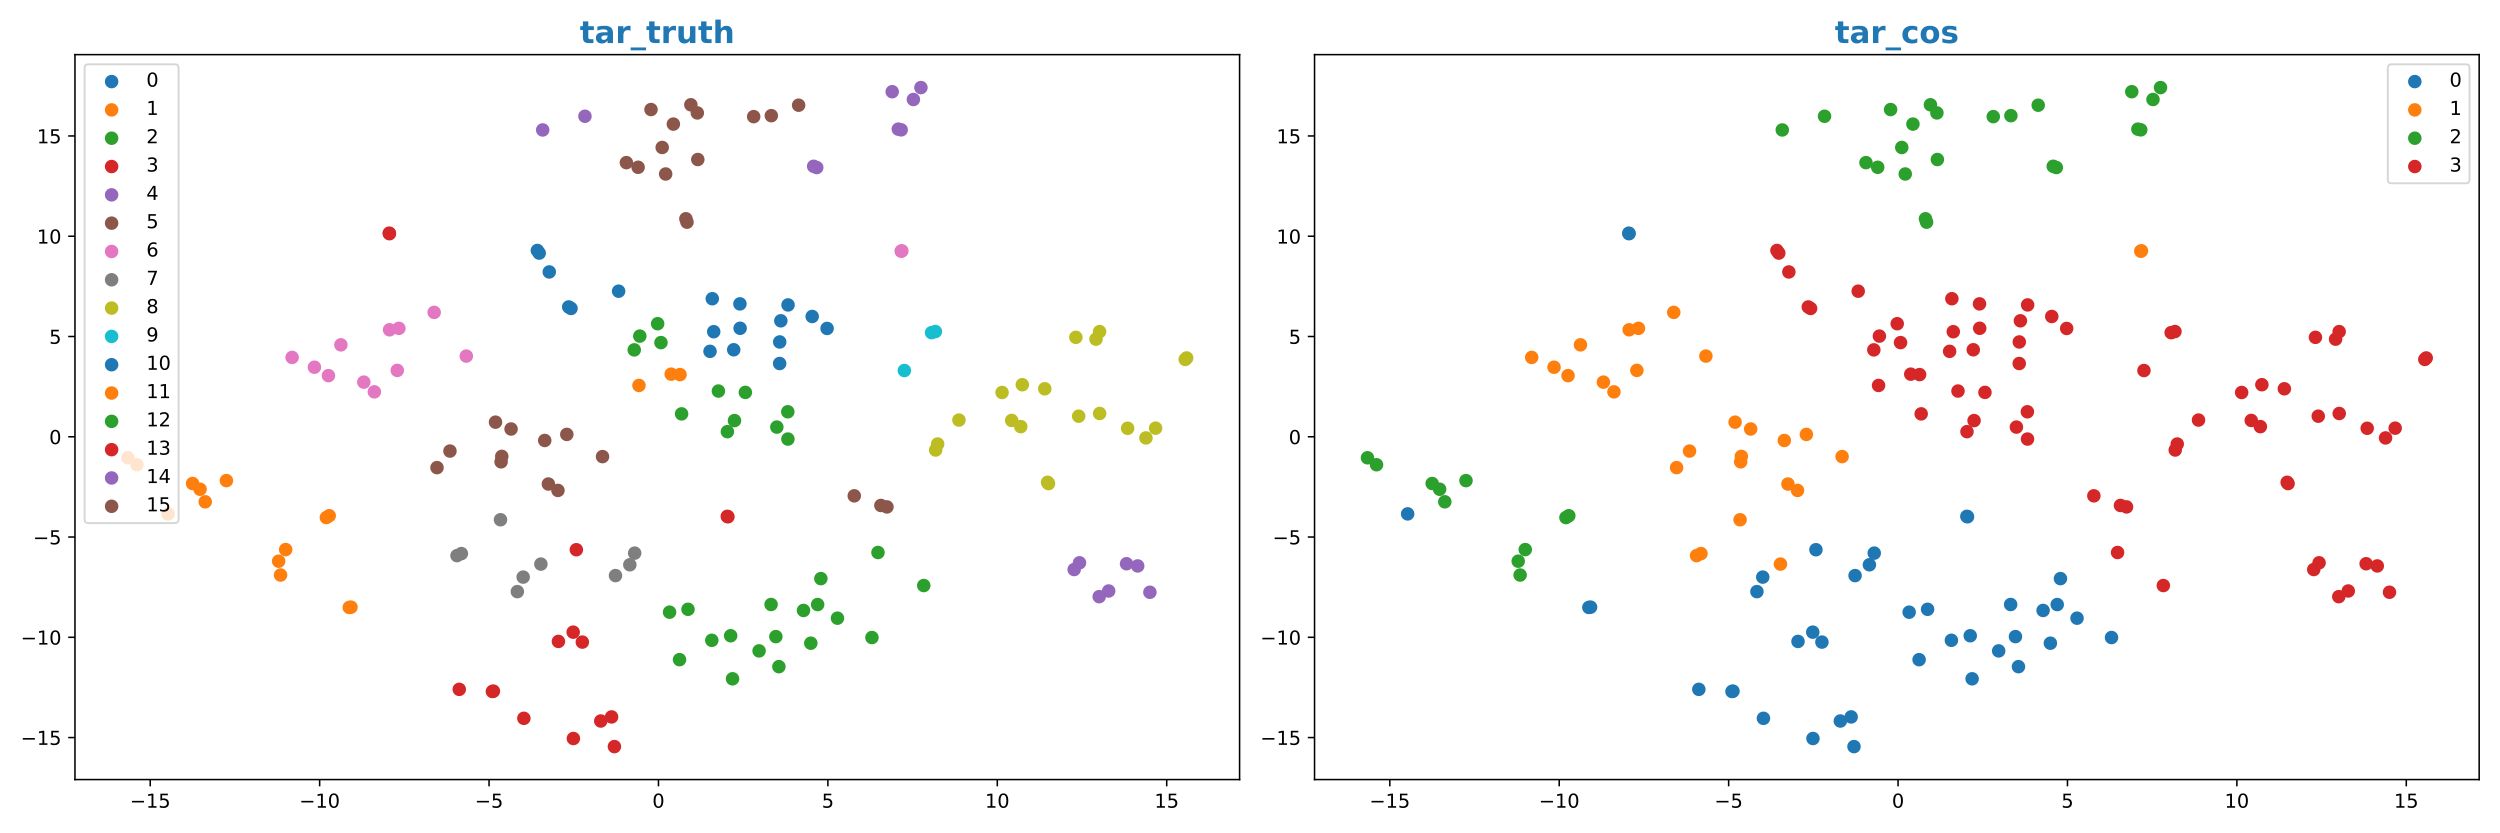 <?xml version="1.0" encoding="utf-8" standalone="no"?>
<!DOCTYPE svg PUBLIC "-//W3C//DTD SVG 1.1//EN"
  "http://www.w3.org/Graphics/SVG/1.1/DTD/svg11.dtd">
<!-- Created with matplotlib (https://matplotlib.org/) -->
<svg height="432pt" version="1.1" viewBox="0 0 1296 432" width="1296pt" xmlns="http://www.w3.org/2000/svg" xmlns:xlink="http://www.w3.org/1999/xlink">
 <defs>
  <style type="text/css">
*{stroke-linecap:butt;stroke-linejoin:round;}
  </style>
 </defs>
 <g id="figure_1">
  <g id="patch_1">
   <path d="M 0 432 
L 1296 432 
L 1296 0 
L 0 0 
z
" style="fill:#ffffff;"/>
  </g>
  <g id="axes_1">
   <g id="patch_2">
    <path d="M 38.86 404.12 
L 642.6 404.12 
L 642.6 28.32 
L 38.86 28.32 
z
" style="fill:#ffffff;"/>
   </g>
   <g id="PathCollection_1">
    <defs>
     <path d="M 0 3 
C 0.796 3 1.559 2.684 2.121 2.121 
C 2.684 1.559 3 0.796 3 0 
C 3 -0.796 2.684 -1.559 2.121 -2.121 
C 1.559 -2.684 0.796 -3 0 -3 
C -0.796 -3 -1.559 -2.684 -2.121 -2.121 
C -2.684 -1.559 -3 -0.796 -3 0 
C -3 0.796 -2.684 1.559 -2.121 2.121 
C -1.559 2.684 -0.796 3 0 3 
z
" id="m9d300a83fd" style="stroke:#1f77b4;"/>
    </defs>
    <g clip-path="url(#p019f4a1dac)">
     <use style="fill:#1f77b4;stroke:#1f77b4;" x="404.202" xlink:href="#m9d300a83fd" y="177.268"/>
     <use style="fill:#1f77b4;stroke:#1f77b4;" x="428.763" xlink:href="#m9d300a83fd" y="170.27"/>
     <use style="fill:#1f77b4;stroke:#1f77b4;" x="408.526" xlink:href="#m9d300a83fd" y="158.075"/>
     <use style="fill:#1f77b4;stroke:#1f77b4;" x="421.035" xlink:href="#m9d300a83fd" y="164.062"/>
     <use style="fill:#1f77b4;stroke:#1f77b4;" x="404.774" xlink:href="#m9d300a83fd" y="166.305"/>
     <use style="fill:#1f77b4;stroke:#1f77b4;" x="383.579" xlink:href="#m9d300a83fd" y="157.529"/>
     <use style="fill:#1f77b4;stroke:#1f77b4;" x="383.68" xlink:href="#m9d300a83fd" y="170.176"/>
     <use style="fill:#1f77b4;stroke:#1f77b4;" x="369.249" xlink:href="#m9d300a83fd" y="154.857"/>
     <use style="fill:#1f77b4;stroke:#1f77b4;" x="404.168" xlink:href="#m9d300a83fd" y="188.446"/>
     <use style="fill:#1f77b4;stroke:#1f77b4;" x="369.985" xlink:href="#m9d300a83fd" y="171.951"/>
     <use style="fill:#1f77b4;stroke:#1f77b4;" x="368.075" xlink:href="#m9d300a83fd" y="182.133"/>
     <use style="fill:#1f77b4;stroke:#1f77b4;" x="380.353" xlink:href="#m9d300a83fd" y="181.317"/>
    </g>
   </g>
   <g id="PathCollection_2">
    <defs>
     <path d="M 0 3 
C 0.796 3 1.559 2.684 2.121 2.121 
C 2.684 1.559 3 0.796 3 0 
C 3 -0.796 2.684 -1.559 2.121 -2.121 
C 1.559 -2.684 0.796 -3 0 -3 
C -0.796 -3 -1.559 -2.684 -2.121 -2.121 
C -2.684 -1.559 -3 -0.796 -3 0 
C -3 0.796 -2.684 1.559 -2.121 2.121 
C -1.559 2.684 -0.796 3 0 3 
z
" id="m002bb6fadc" style="stroke:#ff7f0e;"/>
    </defs>
    <g clip-path="url(#p019f4a1dac)">
     <use style="fill:#ff7f0e;stroke:#ff7f0e;" x="352.522" xlink:href="#m002bb6fadc" y="194.183"/>
     <use style="fill:#ff7f0e;stroke:#ff7f0e;" x="347.94" xlink:href="#m002bb6fadc" y="193.961"/>
     <use style="fill:#ff7f0e;stroke:#ff7f0e;" x="331.243" xlink:href="#m002bb6fadc" y="199.813"/>
    </g>
   </g>
   <g id="PathCollection_3">
    <defs>
     <path d="M 0 3 
C 0.796 3 1.559 2.684 2.121 2.121 
C 2.684 1.559 3 0.796 3 0 
C 3 -0.796 2.684 -1.559 2.121 -2.121 
C 1.559 -2.684 0.796 -3 0 -3 
C -0.796 -3 -1.559 -2.684 -2.121 -2.121 
C -2.684 -1.559 -3 -0.796 -3 0 
C -3 0.796 -2.684 1.559 -2.121 2.121 
C -1.559 2.684 -0.796 3 0 3 
z
" id="m3ba248627c" style="stroke:#2ca02c;"/>
    </defs>
    <g clip-path="url(#p019f4a1dac)">
     <use style="fill:#2ca02c;stroke:#2ca02c;" x="402.709" xlink:href="#m3ba248627c" y="221.404"/>
     <use style="fill:#2ca02c;stroke:#2ca02c;" x="408.393" xlink:href="#m3ba248627c" y="213.466"/>
     <use style="fill:#2ca02c;stroke:#2ca02c;" x="377.081" xlink:href="#m3ba248627c" y="223.77"/>
     <use style="fill:#2ca02c;stroke:#2ca02c;" x="380.754" xlink:href="#m3ba248627c" y="218.031"/>
     <use style="fill:#2ca02c;stroke:#2ca02c;" x="408.457" xlink:href="#m3ba248627c" y="227.609"/>
     <use style="fill:#2ca02c;stroke:#2ca02c;" x="386.398" xlink:href="#m3ba248627c" y="203.418"/>
     <use style="fill:#2ca02c;stroke:#2ca02c;" x="372.424" xlink:href="#m3ba248627c" y="202.722"/>
     <use style="fill:#2ca02c;stroke:#2ca02c;" x="353.336" xlink:href="#m3ba248627c" y="214.549"/>
     <use style="fill:#2ca02c;stroke:#2ca02c;" x="328.793" xlink:href="#m3ba248627c" y="181.373"/>
     <use style="fill:#2ca02c;stroke:#2ca02c;" x="342.639" xlink:href="#m3ba248627c" y="177.606"/>
     <use style="fill:#2ca02c;stroke:#2ca02c;" x="331.67" xlink:href="#m3ba248627c" y="174.231"/>
     <use style="fill:#2ca02c;stroke:#2ca02c;" x="340.919" xlink:href="#m3ba248627c" y="167.813"/>
    </g>
   </g>
   <g id="PathCollection_4">
    <defs>
     <path d="M 0 3 
C 0.796 3 1.559 2.684 2.121 2.121 
C 2.684 1.559 3 0.796 3 0 
C 3 -0.796 2.684 -1.559 2.121 -2.121 
C 1.559 -2.684 0.796 -3 0 -3 
C -0.796 -3 -1.559 -2.684 -2.121 -2.121 
C -2.684 -1.559 -3 -0.796 -3 0 
C -3 0.796 -2.684 1.559 -2.121 2.121 
C -1.559 2.684 -0.796 3 0 3 
z
" id="mf68892a32f" style="stroke:#d62728;"/>
    </defs>
    <g clip-path="url(#p019f4a1dac)">
     <use style="fill:#d62728;stroke:#d62728;" x="377.022" xlink:href="#mf68892a32f" y="267.673"/>
     <use style="fill:#d62728;stroke:#d62728;" x="377.351" xlink:href="#mf68892a32f" y="267.896"/>
     <use style="fill:#d62728;stroke:#d62728;" x="297.133" xlink:href="#mf68892a32f" y="327.711"/>
     <use style="fill:#d62728;stroke:#d62728;" x="301.882" xlink:href="#mf68892a32f" y="332.863"/>
     <use style="fill:#d62728;stroke:#d62728;" x="289.493" xlink:href="#mf68892a32f" y="332.516"/>
     <use style="fill:#d62728;stroke:#d62728;" x="201.895" xlink:href="#mf68892a32f" y="121.14"/>
     <use style="fill:#d62728;stroke:#d62728;" x="201.795" xlink:href="#mf68892a32f" y="120.871"/>
    </g>
   </g>
   <g id="PathCollection_5">
    <defs>
     <path d="M 0 3 
C 0.796 3 1.559 2.684 2.121 2.121 
C 2.684 1.559 3 0.796 3 0 
C 3 -0.796 2.684 -1.559 2.121 -2.121 
C 1.559 -2.684 0.796 -3 0 -3 
C -0.796 -3 -1.559 -2.684 -2.121 -2.121 
C -2.684 -1.559 -3 -0.796 -3 0 
C -3 0.796 -2.684 1.559 -2.121 2.121 
C -1.559 2.684 -0.796 3 0 3 
z
" id="ma446ba6488" style="stroke:#9467bd;"/>
    </defs>
    <g clip-path="url(#p019f4a1dac)">
     <use style="fill:#9467bd;stroke:#9467bd;" x="596.105" xlink:href="#ma446ba6488" y="307.03"/>
     <use style="fill:#9467bd;stroke:#9467bd;" x="556.846" xlink:href="#ma446ba6488" y="295.245"/>
     <use style="fill:#9467bd;stroke:#9467bd;" x="559.616" xlink:href="#ma446ba6488" y="291.748"/>
     <use style="fill:#9467bd;stroke:#9467bd;" x="569.822" xlink:href="#ma446ba6488" y="309.304"/>
     <use style="fill:#9467bd;stroke:#9467bd;" x="574.739" xlink:href="#ma446ba6488" y="306.37"/>
     <use style="fill:#9467bd;stroke:#9467bd;" x="589.784" xlink:href="#ma446ba6488" y="293.378"/>
     <use style="fill:#9467bd;stroke:#9467bd;" x="584.005" xlink:href="#ma446ba6488" y="292.243"/>
    </g>
   </g>
   <g id="PathCollection_6">
    <defs>
     <path d="M 0 3 
C 0.796 3 1.559 2.684 2.121 2.121 
C 2.684 1.559 3 0.796 3 0 
C 3 -0.796 2.684 -1.559 2.121 -2.121 
C 1.559 -2.684 0.796 -3 0 -3 
C -0.796 -3 -1.559 -2.684 -2.121 -2.121 
C -2.684 -1.559 -3 -0.796 -3 0 
C -3 0.796 -2.684 1.559 -2.121 2.121 
C -1.559 2.684 -0.796 3 0 3 
z
" id="m3ee924845c" style="stroke:#8c564b;"/>
    </defs>
    <g clip-path="url(#p019f4a1dac)">
     <use style="fill:#8c564b;stroke:#8c564b;" x="361.74" xlink:href="#m3ee924845c" y="82.693"/>
     <use style="fill:#8c564b;stroke:#8c564b;" x="343.282" xlink:href="#m3ee924845c" y="76.449"/>
     <use style="fill:#8c564b;stroke:#8c564b;" x="330.802" xlink:href="#m3ee924845c" y="86.719"/>
     <use style="fill:#8c564b;stroke:#8c564b;" x="355.561" xlink:href="#m3ee924845c" y="113.405"/>
     <use style="fill:#8c564b;stroke:#8c564b;" x="345.077" xlink:href="#m3ee924845c" y="90.197"/>
     <use style="fill:#8c564b;stroke:#8c564b;" x="356.138" xlink:href="#m3ee924845c" y="115.168"/>
     <use style="fill:#8c564b;stroke:#8c564b;" x="324.717" xlink:href="#m3ee924845c" y="84.308"/>
     <use style="fill:#8c564b;stroke:#8c564b;" x="358.138" xlink:href="#m3ee924845c" y="54.315"/>
     <use style="fill:#8c564b;stroke:#8c564b;" x="361.494" xlink:href="#m3ee924845c" y="58.538"/>
     <use style="fill:#8c564b;stroke:#8c564b;" x="349.07" xlink:href="#m3ee924845c" y="64.329"/>
     <use style="fill:#8c564b;stroke:#8c564b;" x="399.849" xlink:href="#m3ee924845c" y="59.964"/>
     <use style="fill:#8c564b;stroke:#8c564b;" x="390.709" xlink:href="#m3ee924845c" y="60.459"/>
     <use style="fill:#8c564b;stroke:#8c564b;" x="337.482" xlink:href="#m3ee924845c" y="56.791"/>
     <use style="fill:#8c564b;stroke:#8c564b;" x="414.009" xlink:href="#m3ee924845c" y="54.537"/>
    </g>
   </g>
   <g id="PathCollection_7">
    <defs>
     <path d="M 0 3 
C 0.796 3 1.559 2.684 2.121 2.121 
C 2.684 1.559 3 0.796 3 0 
C 3 -0.796 2.684 -1.559 2.121 -2.121 
C 1.559 -2.684 0.796 -3 0 -3 
C -0.796 -3 -1.559 -2.684 -2.121 -2.121 
C -2.684 -1.559 -3 -0.796 -3 0 
C -3 0.796 -2.684 1.559 -2.121 2.121 
C -1.559 2.684 -0.796 3 0 3 
z
" id="m8e71c17a95" style="stroke:#e377c2;"/>
    </defs>
    <g clip-path="url(#p019f4a1dac)">
     <use style="fill:#e377c2;stroke:#e377c2;" x="176.713" xlink:href="#m8e71c17a95" y="178.765"/>
     <use style="fill:#e377c2;stroke:#e377c2;" x="163.003" xlink:href="#m8e71c17a95" y="190.367"/>
     <use style="fill:#e377c2;stroke:#e377c2;" x="151.431" xlink:href="#m8e71c17a95" y="185.28"/>
     <use style="fill:#e377c2;stroke:#e377c2;" x="170.276" xlink:href="#m8e71c17a95" y="194.727"/>
     <use style="fill:#e377c2;stroke:#e377c2;" x="201.949" xlink:href="#m8e71c17a95" y="170.961"/>
     <use style="fill:#e377c2;stroke:#e377c2;" x="206.787" xlink:href="#m8e71c17a95" y="170.215"/>
     <use style="fill:#e377c2;stroke:#e377c2;" x="467.522" xlink:href="#m8e71c17a95" y="130.043"/>
     <use style="fill:#e377c2;stroke:#e377c2;" x="241.731" xlink:href="#m8e71c17a95" y="184.597"/>
     <use style="fill:#e377c2;stroke:#e377c2;" x="467.174" xlink:href="#m8e71c17a95" y="130.212"/>
     <use style="fill:#e377c2;stroke:#e377c2;" x="225.074" xlink:href="#m8e71c17a95" y="161.945"/>
     <use style="fill:#e377c2;stroke:#e377c2;" x="194.069" xlink:href="#m8e71c17a95" y="203.137"/>
     <use style="fill:#e377c2;stroke:#e377c2;" x="188.607" xlink:href="#m8e71c17a95" y="198.103"/>
     <use style="fill:#e377c2;stroke:#e377c2;" x="205.948" xlink:href="#m8e71c17a95" y="192.013"/>
    </g>
   </g>
   <g id="PathCollection_8">
    <defs>
     <path d="M 0 3 
C 0.796 3 1.559 2.684 2.121 2.121 
C 2.684 1.559 3 0.796 3 0 
C 3 -0.796 2.684 -1.559 2.121 -2.121 
C 1.559 -2.684 0.796 -3 0 -3 
C -0.796 -3 -1.559 -2.684 -2.121 -2.121 
C -2.684 -1.559 -3 -0.796 -3 0 
C -3 0.796 -2.684 1.559 -2.121 2.121 
C -1.559 2.684 -0.796 3 0 3 
z
" id="m8379fc741d" style="stroke:#7f7f7f;"/>
    </defs>
    <g clip-path="url(#p019f4a1dac)">
     <use style="fill:#7f7f7f;stroke:#7f7f7f;" x="259.458" xlink:href="#m8379fc741d" y="269.436"/>
     <use style="fill:#7f7f7f;stroke:#7f7f7f;" x="280.388" xlink:href="#m8379fc741d" y="292.42"/>
     <use style="fill:#7f7f7f;stroke:#7f7f7f;" x="271.215" xlink:href="#m8379fc741d" y="299.167"/>
     <use style="fill:#7f7f7f;stroke:#7f7f7f;" x="268.192" xlink:href="#m8379fc741d" y="306.697"/>
     <use style="fill:#7f7f7f;stroke:#7f7f7f;" x="329.006" xlink:href="#m8379fc741d" y="286.743"/>
     <use style="fill:#7f7f7f;stroke:#7f7f7f;" x="326.502" xlink:href="#m8379fc741d" y="292.778"/>
     <use style="fill:#7f7f7f;stroke:#7f7f7f;" x="319.07" xlink:href="#m8379fc741d" y="298.388"/>
     <use style="fill:#7f7f7f;stroke:#7f7f7f;" x="239.185" xlink:href="#m8379fc741d" y="286.981"/>
     <use style="fill:#7f7f7f;stroke:#7f7f7f;" x="236.909" xlink:href="#m8379fc741d" y="288.032"/>
    </g>
   </g>
   <g id="PathCollection_9">
    <defs>
     <path d="M 0 3 
C 0.796 3 1.559 2.684 2.121 2.121 
C 2.684 1.559 3 0.796 3 0 
C 3 -0.796 2.684 -1.559 2.121 -2.121 
C 1.559 -2.684 0.796 -3 0 -3 
C -0.796 -3 -1.559 -2.684 -2.121 -2.121 
C -2.684 -1.559 -3 -0.796 -3 0 
C -3 0.796 -2.684 1.559 -2.121 2.121 
C -1.559 2.684 -0.796 3 0 3 
z
" id="m67cf62a53b" style="stroke:#bcbd22;"/>
    </defs>
    <g clip-path="url(#p019f4a1dac)">
     <use style="fill:#bcbd22;stroke:#bcbd22;" x="584.558" xlink:href="#m67cf62a53b" y="222.02"/>
     <use style="fill:#bcbd22;stroke:#bcbd22;" x="594.062" xlink:href="#m67cf62a53b" y="227.022"/>
     <use style="fill:#bcbd22;stroke:#bcbd22;" x="599.062" xlink:href="#m67cf62a53b" y="221.96"/>
     <use style="fill:#bcbd22;stroke:#bcbd22;" x="570.057" xlink:href="#m67cf62a53b" y="214.362"/>
     <use style="fill:#bcbd22;stroke:#bcbd22;" x="559.187" xlink:href="#m67cf62a53b" y="215.753"/>
     <use style="fill:#bcbd22;stroke:#bcbd22;" x="529.173" xlink:href="#m67cf62a53b" y="221.167"/>
     <use style="fill:#bcbd22;stroke:#bcbd22;" x="524.452" xlink:href="#m67cf62a53b" y="217.956"/>
     <use style="fill:#bcbd22;stroke:#bcbd22;" x="486.079" xlink:href="#m67cf62a53b" y="230.176"/>
     <use style="fill:#bcbd22;stroke:#bcbd22;" x="485.034" xlink:href="#m67cf62a53b" y="233.282"/>
     <use style="fill:#bcbd22;stroke:#bcbd22;" x="543.54" xlink:href="#m67cf62a53b" y="250.695"/>
     <use style="fill:#bcbd22;stroke:#bcbd22;" x="543.061" xlink:href="#m67cf62a53b" y="250.018"/>
     <use style="fill:#bcbd22;stroke:#bcbd22;" x="497.107" xlink:href="#m67cf62a53b" y="217.757"/>
     <use style="fill:#bcbd22;stroke:#bcbd22;" x="519.474" xlink:href="#m67cf62a53b" y="203.465"/>
     <use style="fill:#bcbd22;stroke:#bcbd22;" x="541.608" xlink:href="#m67cf62a53b" y="201.543"/>
     <use style="fill:#bcbd22;stroke:#bcbd22;" x="529.953" xlink:href="#m67cf62a53b" y="199.435"/>
     <use style="fill:#bcbd22;stroke:#bcbd22;" x="568.164" xlink:href="#m67cf62a53b" y="175.824"/>
     <use style="fill:#bcbd22;stroke:#bcbd22;" x="570.021" xlink:href="#m67cf62a53b" y="171.913"/>
     <use style="fill:#bcbd22;stroke:#bcbd22;" x="557.726" xlink:href="#m67cf62a53b" y="174.875"/>
     <use style="fill:#bcbd22;stroke:#bcbd22;" x="614.419" xlink:href="#m67cf62a53b" y="186.325"/>
     <use style="fill:#bcbd22;stroke:#bcbd22;" x="615.157" xlink:href="#m67cf62a53b" y="185.565"/>
    </g>
   </g>
   <g id="PathCollection_10">
    <defs>
     <path d="M 0 3 
C 0.796 3 1.559 2.684 2.121 2.121 
C 2.684 1.559 3 0.796 3 0 
C 3 -0.796 2.684 -1.559 2.121 -2.121 
C 1.559 -2.684 0.796 -3 0 -3 
C -0.796 -3 -1.559 -2.684 -2.121 -2.121 
C -2.684 -1.559 -3 -0.796 -3 0 
C -3 0.796 -2.684 1.559 -2.121 2.121 
C -1.559 2.684 -0.796 3 0 3 
z
" id="m788e96e744" style="stroke:#17becf;"/>
    </defs>
    <g clip-path="url(#p019f4a1dac)">
     <use style="fill:#17becf;stroke:#17becf;" x="468.826" xlink:href="#m788e96e744" y="192.079"/>
     <use style="fill:#17becf;stroke:#17becf;" x="484.898" xlink:href="#m788e96e744" y="171.874"/>
     <use style="fill:#17becf;stroke:#17becf;" x="482.921" xlink:href="#m788e96e744" y="172.445"/>
    </g>
   </g>
   <g id="PathCollection_11">
    <g clip-path="url(#p019f4a1dac)">
     <use style="fill:#1f77b4;stroke:#1f77b4;" x="284.739" xlink:href="#m9d300a83fd" y="140.973"/>
     <use style="fill:#1f77b4;stroke:#1f77b4;" x="279.521" xlink:href="#m9d300a83fd" y="131.208"/>
     <use style="fill:#1f77b4;stroke:#1f77b4;" x="278.563" xlink:href="#m9d300a83fd" y="129.845"/>
     <use style="fill:#1f77b4;stroke:#1f77b4;" x="320.693" xlink:href="#m9d300a83fd" y="150.948"/>
     <use style="fill:#1f77b4;stroke:#1f77b4;" x="296.011" xlink:href="#m9d300a83fd" y="159.897"/>
     <use style="fill:#1f77b4;stroke:#1f77b4;" x="294.815" xlink:href="#m9d300a83fd" y="159.122"/>
    </g>
   </g>
   <g id="PathCollection_12">
    <g clip-path="url(#p019f4a1dac)">
     <use style="fill:#ff7f0e;stroke:#ff7f0e;" x="181.06" xlink:href="#m002bb6fadc" y="314.896"/>
     <use style="fill:#ff7f0e;stroke:#ff7f0e;" x="181.957" xlink:href="#m002bb6fadc" y="314.744"/>
     <use style="fill:#ff7f0e;stroke:#ff7f0e;" x="145.432" xlink:href="#m002bb6fadc" y="298.097"/>
     <use style="fill:#ff7f0e;stroke:#ff7f0e;" x="144.44" xlink:href="#m002bb6fadc" y="290.916"/>
     <use style="fill:#ff7f0e;stroke:#ff7f0e;" x="148.092" xlink:href="#m002bb6fadc" y="284.899"/>
     <use style="fill:#ff7f0e;stroke:#ff7f0e;" x="170.667" xlink:href="#m002bb6fadc" y="267.357"/>
     <use style="fill:#ff7f0e;stroke:#ff7f0e;" x="169.182" xlink:href="#m002bb6fadc" y="268.3"/>
     <use style="fill:#ff7f0e;stroke:#ff7f0e;" x="70.989" xlink:href="#m002bb6fadc" y="240.925"/>
     <use style="fill:#ff7f0e;stroke:#ff7f0e;" x="66.303" xlink:href="#m002bb6fadc" y="237.31"/>
     <use style="fill:#ff7f0e;stroke:#ff7f0e;" x="87.126" xlink:href="#m002bb6fadc" y="266.398"/>
     <use style="fill:#ff7f0e;stroke:#ff7f0e;" x="117.37" xlink:href="#m002bb6fadc" y="249.149"/>
     <use style="fill:#ff7f0e;stroke:#ff7f0e;" x="99.842" xlink:href="#m002bb6fadc" y="250.65"/>
     <use style="fill:#ff7f0e;stroke:#ff7f0e;" x="103.703" xlink:href="#m002bb6fadc" y="253.618"/>
     <use style="fill:#ff7f0e;stroke:#ff7f0e;" x="106.386" xlink:href="#m002bb6fadc" y="260.133"/>
    </g>
   </g>
   <g id="PathCollection_13">
    <g clip-path="url(#p019f4a1dac)">
     <use style="fill:#2ca02c;stroke:#2ca02c;" x="399.723" xlink:href="#m3ba248627c" y="313.371"/>
     <use style="fill:#2ca02c;stroke:#2ca02c;" x="478.871" xlink:href="#m3ba248627c" y="303.543"/>
     <use style="fill:#2ca02c;stroke:#2ca02c;" x="416.538" xlink:href="#m3ba248627c" y="316.46"/>
     <use style="fill:#2ca02c;stroke:#2ca02c;" x="455.143" xlink:href="#m3ba248627c" y="286.417"/>
     <use style="fill:#2ca02c;stroke:#2ca02c;" x="425.534" xlink:href="#m3ba248627c" y="299.952"/>
     <use style="fill:#2ca02c;stroke:#2ca02c;" x="423.859" xlink:href="#m3ba248627c" y="313.401"/>
     <use style="fill:#2ca02c;stroke:#2ca02c;" x="434.137" xlink:href="#m3ba248627c" y="320.466"/>
     <use style="fill:#2ca02c;stroke:#2ca02c;" x="452.011" xlink:href="#m3ba248627c" y="330.493"/>
     <use style="fill:#2ca02c;stroke:#2ca02c;" x="403.774" xlink:href="#m3ba248627c" y="345.595"/>
     <use style="fill:#2ca02c;stroke:#2ca02c;" x="420.319" xlink:href="#m3ba248627c" y="333.433"/>
     <use style="fill:#2ca02c;stroke:#2ca02c;" x="402.211" xlink:href="#m3ba248627c" y="330.02"/>
     <use style="fill:#2ca02c;stroke:#2ca02c;" x="393.512" xlink:href="#m3ba248627c" y="337.418"/>
     <use style="fill:#2ca02c;stroke:#2ca02c;" x="356.662" xlink:href="#m3ba248627c" y="315.861"/>
     <use style="fill:#2ca02c;stroke:#2ca02c;" x="379.745" xlink:href="#m3ba248627c" y="351.888"/>
     <use style="fill:#2ca02c;stroke:#2ca02c;" x="352.262" xlink:href="#m3ba248627c" y="341.967"/>
     <use style="fill:#2ca02c;stroke:#2ca02c;" x="378.774" xlink:href="#m3ba248627c" y="329.568"/>
     <use style="fill:#2ca02c;stroke:#2ca02c;" x="369.001" xlink:href="#m3ba248627c" y="331.933"/>
     <use style="fill:#2ca02c;stroke:#2ca02c;" x="347.106" xlink:href="#m3ba248627c" y="317.355"/>
    </g>
   </g>
   <g id="PathCollection_14">
    <g clip-path="url(#p019f4a1dac)">
     <use style="fill:#d62728;stroke:#d62728;" x="238.073" xlink:href="#mf68892a32f" y="357.361"/>
     <use style="fill:#d62728;stroke:#d62728;" x="255.259" xlink:href="#mf68892a32f" y="358.463"/>
     <use style="fill:#d62728;stroke:#d62728;" x="255.774" xlink:href="#mf68892a32f" y="358.288"/>
     <use style="fill:#d62728;stroke:#d62728;" x="318.511" xlink:href="#mf68892a32f" y="387.038"/>
     <use style="fill:#d62728;stroke:#d62728;" x="271.572" xlink:href="#mf68892a32f" y="372.372"/>
     <use style="fill:#d62728;stroke:#d62728;" x="297.244" xlink:href="#mf68892a32f" y="382.833"/>
     <use style="fill:#d62728;stroke:#d62728;" x="311.43" xlink:href="#mf68892a32f" y="373.774"/>
     <use style="fill:#d62728;stroke:#d62728;" x="317.037" xlink:href="#mf68892a32f" y="371.656"/>
     <use style="fill:#d62728;stroke:#d62728;" x="298.78" xlink:href="#mf68892a32f" y="284.975"/>
    </g>
   </g>
   <g id="PathCollection_15">
    <g clip-path="url(#p019f4a1dac)">
     <use style="fill:#9467bd;stroke:#9467bd;" x="423.397" xlink:href="#ma446ba6488" y="86.851"/>
     <use style="fill:#9467bd;stroke:#9467bd;" x="421.796" xlink:href="#ma446ba6488" y="86.204"/>
     <use style="fill:#9467bd;stroke:#9467bd;" x="477.405" xlink:href="#ma446ba6488" y="45.402"/>
     <use style="fill:#9467bd;stroke:#9467bd;" x="473.503" xlink:href="#ma446ba6488" y="51.581"/>
     <use style="fill:#9467bd;stroke:#9467bd;" x="462.515" xlink:href="#ma446ba6488" y="47.539"/>
     <use style="fill:#9467bd;stroke:#9467bd;" x="465.676" xlink:href="#ma446ba6488" y="66.952"/>
     <use style="fill:#9467bd;stroke:#9467bd;" x="467.167" xlink:href="#ma446ba6488" y="67.312"/>
     <use style="fill:#9467bd;stroke:#9467bd;" x="281.332" xlink:href="#ma446ba6488" y="67.365"/>
     <use style="fill:#9467bd;stroke:#9467bd;" x="303.235" xlink:href="#ma446ba6488" y="60.266"/>
    </g>
   </g>
   <g id="PathCollection_16">
    <g clip-path="url(#p019f4a1dac)">
     <use style="fill:#8c564b;stroke:#8c564b;" x="226.544" xlink:href="#m3ee924845c" y="242.412"/>
     <use style="fill:#8c564b;stroke:#8c564b;" x="233.255" xlink:href="#m3ee924845c" y="233.83"/>
     <use style="fill:#8c564b;stroke:#8c564b;" x="442.853" xlink:href="#m3ee924845c" y="257.034"/>
     <use style="fill:#8c564b;stroke:#8c564b;" x="312.348" xlink:href="#m3ee924845c" y="236.7"/>
     <use style="fill:#8c564b;stroke:#8c564b;" x="459.794" xlink:href="#m3ee924845c" y="262.786"/>
     <use style="fill:#8c564b;stroke:#8c564b;" x="289.243" xlink:href="#m3ee924845c" y="254.236"/>
     <use style="fill:#8c564b;stroke:#8c564b;" x="456.647" xlink:href="#m3ee924845c" y="262.029"/>
     <use style="fill:#8c564b;stroke:#8c564b;" x="284.28" xlink:href="#m3ee924845c" y="250.915"/>
     <use style="fill:#8c564b;stroke:#8c564b;" x="282.388" xlink:href="#m3ee924845c" y="228.341"/>
     <use style="fill:#8c564b;stroke:#8c564b;" x="293.829" xlink:href="#m3ee924845c" y="225.198"/>
     <use style="fill:#8c564b;stroke:#8c564b;" x="259.764" xlink:href="#m3ee924845c" y="239.405"/>
     <use style="fill:#8c564b;stroke:#8c564b;" x="260.119" xlink:href="#m3ee924845c" y="236.59"/>
     <use style="fill:#8c564b;stroke:#8c564b;" x="264.937" xlink:href="#m3ee924845c" y="222.395"/>
     <use style="fill:#8c564b;stroke:#8c564b;" x="256.876" xlink:href="#m3ee924845c" y="218.849"/>
    </g>
   </g>
   <g id="matplotlib.axis_1">
    <g id="xtick_1">
     <g id="line2d_1">
      <defs>
       <path d="M 0 0 
L 0 3.5 
" id="me501cdd856" style="stroke:#000000;stroke-width:0.8;"/>
      </defs>
      <g>
       <use style="stroke:#000000;stroke-width:0.8;" x="77.877" xlink:href="#me501cdd856" y="404.12"/>
      </g>
     </g>
     <g id="text_1">
      <!-- −15 -->
      <defs>
       <path d="M 10.594 35.5 
L 73.188 35.5 
L 73.188 27.203 
L 10.594 27.203 
z
" id="DejaVuSans-8722"/>
       <path d="M 12.406 8.297 
L 28.516 8.297 
L 28.516 63.922 
L 10.984 60.406 
L 10.984 69.391 
L 28.422 72.906 
L 38.281 72.906 
L 38.281 8.297 
L 54.391 8.297 
L 54.391 0 
L 12.406 0 
z
" id="DejaVuSans-49"/>
       <path d="M 10.797 72.906 
L 49.516 72.906 
L 49.516 64.594 
L 19.828 64.594 
L 19.828 46.734 
Q 21.969 47.469 24.109 47.828 
Q 26.266 48.188 28.422 48.188 
Q 40.625 48.188 47.75 41.5 
Q 54.891 34.812 54.891 23.391 
Q 54.891 11.625 47.562 5.094 
Q 40.234 -1.422 26.906 -1.422 
Q 22.312 -1.422 17.547 -0.641 
Q 12.797 0.141 7.719 1.703 
L 7.719 11.625 
Q 12.109 9.234 16.797 8.062 
Q 21.484 6.891 26.703 6.891 
Q 35.156 6.891 40.078 11.328 
Q 45.016 15.766 45.016 23.391 
Q 45.016 31 40.078 35.438 
Q 35.156 39.891 26.703 39.891 
Q 22.75 39.891 18.812 39.016 
Q 14.891 38.141 10.797 36.281 
z
" id="DejaVuSans-53"/>
      </defs>
      <g transform="translate(67.325 418.718)scale(0.1 -0.1)">
       <use xlink:href="#DejaVuSans-8722"/>
       <use x="83.789" xlink:href="#DejaVuSans-49"/>
       <use x="147.412" xlink:href="#DejaVuSans-53"/>
      </g>
     </g>
    </g>
    <g id="xtick_2">
     <g id="line2d_2">
      <g>
       <use style="stroke:#000000;stroke-width:0.8;" x="165.701" xlink:href="#me501cdd856" y="404.12"/>
      </g>
     </g>
     <g id="text_2">
      <!-- −10 -->
      <defs>
       <path d="M 31.781 66.406 
Q 24.172 66.406 20.328 58.906 
Q 16.5 51.422 16.5 36.375 
Q 16.5 21.391 20.328 13.891 
Q 24.172 6.391 31.781 6.391 
Q 39.453 6.391 43.281 13.891 
Q 47.125 21.391 47.125 36.375 
Q 47.125 51.422 43.281 58.906 
Q 39.453 66.406 31.781 66.406 
z
M 31.781 74.219 
Q 44.047 74.219 50.516 64.516 
Q 56.984 54.828 56.984 36.375 
Q 56.984 17.969 50.516 8.266 
Q 44.047 -1.422 31.781 -1.422 
Q 19.531 -1.422 13.062 8.266 
Q 6.594 17.969 6.594 36.375 
Q 6.594 54.828 13.062 64.516 
Q 19.531 74.219 31.781 74.219 
z
" id="DejaVuSans-48"/>
      </defs>
      <g transform="translate(155.149 418.718)scale(0.1 -0.1)">
       <use xlink:href="#DejaVuSans-8722"/>
       <use x="83.789" xlink:href="#DejaVuSans-49"/>
       <use x="147.412" xlink:href="#DejaVuSans-48"/>
      </g>
     </g>
    </g>
    <g id="xtick_3">
     <g id="line2d_3">
      <g>
       <use style="stroke:#000000;stroke-width:0.8;" x="253.525" xlink:href="#me501cdd856" y="404.12"/>
      </g>
     </g>
     <g id="text_3">
      <!-- −5 -->
      <g transform="translate(246.154 418.718)scale(0.1 -0.1)">
       <use xlink:href="#DejaVuSans-8722"/>
       <use x="83.789" xlink:href="#DejaVuSans-53"/>
      </g>
     </g>
    </g>
    <g id="xtick_4">
     <g id="line2d_4">
      <g>
       <use style="stroke:#000000;stroke-width:0.8;" x="341.349" xlink:href="#me501cdd856" y="404.12"/>
      </g>
     </g>
     <g id="text_4">
      <!-- 0 -->
      <g transform="translate(338.168 418.718)scale(0.1 -0.1)">
       <use xlink:href="#DejaVuSans-48"/>
      </g>
     </g>
    </g>
    <g id="xtick_5">
     <g id="line2d_5">
      <g>
       <use style="stroke:#000000;stroke-width:0.8;" x="429.173" xlink:href="#me501cdd856" y="404.12"/>
      </g>
     </g>
     <g id="text_5">
      <!-- 5 -->
      <g transform="translate(425.992 418.718)scale(0.1 -0.1)">
       <use xlink:href="#DejaVuSans-53"/>
      </g>
     </g>
    </g>
    <g id="xtick_6">
     <g id="line2d_6">
      <g>
       <use style="stroke:#000000;stroke-width:0.8;" x="516.997" xlink:href="#me501cdd856" y="404.12"/>
      </g>
     </g>
     <g id="text_6">
      <!-- 10 -->
      <g transform="translate(510.634 418.718)scale(0.1 -0.1)">
       <use xlink:href="#DejaVuSans-49"/>
       <use x="63.623" xlink:href="#DejaVuSans-48"/>
      </g>
     </g>
    </g>
    <g id="xtick_7">
     <g id="line2d_7">
      <g>
       <use style="stroke:#000000;stroke-width:0.8;" x="604.821" xlink:href="#me501cdd856" y="404.12"/>
      </g>
     </g>
     <g id="text_7">
      <!-- 15 -->
      <g transform="translate(598.458 418.718)scale(0.1 -0.1)">
       <use xlink:href="#DejaVuSans-49"/>
       <use x="63.623" xlink:href="#DejaVuSans-53"/>
      </g>
     </g>
    </g>
   </g>
   <g id="matplotlib.axis_2">
    <g id="ytick_1">
     <g id="line2d_8">
      <defs>
       <path d="M 0 0 
L -3.5 0 
" id="m63571e4263" style="stroke:#000000;stroke-width:0.8;"/>
      </defs>
      <g>
       <use style="stroke:#000000;stroke-width:0.8;" x="38.86" xlink:href="#m63571e4263" y="382.348"/>
      </g>
     </g>
     <g id="text_8">
      <!-- −15 -->
      <g transform="translate(10.755 386.147)scale(0.1 -0.1)">
       <use xlink:href="#DejaVuSans-8722"/>
       <use x="83.789" xlink:href="#DejaVuSans-49"/>
       <use x="147.412" xlink:href="#DejaVuSans-53"/>
      </g>
     </g>
    </g>
    <g id="ytick_2">
     <g id="line2d_9">
      <g>
       <use style="stroke:#000000;stroke-width:0.8;" x="38.86" xlink:href="#m63571e4263" y="330.372"/>
      </g>
     </g>
     <g id="text_9">
      <!-- −10 -->
      <g transform="translate(10.755 334.171)scale(0.1 -0.1)">
       <use xlink:href="#DejaVuSans-8722"/>
       <use x="83.789" xlink:href="#DejaVuSans-49"/>
       <use x="147.412" xlink:href="#DejaVuSans-48"/>
      </g>
     </g>
    </g>
    <g id="ytick_3">
     <g id="line2d_10">
      <g>
       <use style="stroke:#000000;stroke-width:0.8;" x="38.86" xlink:href="#m63571e4263" y="278.396"/>
      </g>
     </g>
     <g id="text_10">
      <!-- −5 -->
      <g transform="translate(17.118 282.195)scale(0.1 -0.1)">
       <use xlink:href="#DejaVuSans-8722"/>
       <use x="83.789" xlink:href="#DejaVuSans-53"/>
      </g>
     </g>
    </g>
    <g id="ytick_4">
     <g id="line2d_11">
      <g>
       <use style="stroke:#000000;stroke-width:0.8;" x="38.86" xlink:href="#m63571e4263" y="226.419"/>
      </g>
     </g>
     <g id="text_11">
      <!-- 0 -->
      <g transform="translate(25.497 230.219)scale(0.1 -0.1)">
       <use xlink:href="#DejaVuSans-48"/>
      </g>
     </g>
    </g>
    <g id="ytick_5">
     <g id="line2d_12">
      <g>
       <use style="stroke:#000000;stroke-width:0.8;" x="38.86" xlink:href="#m63571e4263" y="174.443"/>
      </g>
     </g>
     <g id="text_12">
      <!-- 5 -->
      <g transform="translate(25.497 178.242)scale(0.1 -0.1)">
       <use xlink:href="#DejaVuSans-53"/>
      </g>
     </g>
    </g>
    <g id="ytick_6">
     <g id="line2d_13">
      <g>
       <use style="stroke:#000000;stroke-width:0.8;" x="38.86" xlink:href="#m63571e4263" y="122.467"/>
      </g>
     </g>
     <g id="text_13">
      <!-- 10 -->
      <g transform="translate(19.135 126.266)scale(0.1 -0.1)">
       <use xlink:href="#DejaVuSans-49"/>
       <use x="63.623" xlink:href="#DejaVuSans-48"/>
      </g>
     </g>
    </g>
    <g id="ytick_7">
     <g id="line2d_14">
      <g>
       <use style="stroke:#000000;stroke-width:0.8;" x="38.86" xlink:href="#m63571e4263" y="70.491"/>
      </g>
     </g>
     <g id="text_14">
      <!-- 15 -->
      <g transform="translate(19.135 74.29)scale(0.1 -0.1)">
       <use xlink:href="#DejaVuSans-49"/>
       <use x="63.623" xlink:href="#DejaVuSans-53"/>
      </g>
     </g>
    </g>
   </g>
   <g id="patch_3">
    <path d="M 38.86 404.12 
L 38.86 28.32 
" style="fill:none;stroke:#000000;stroke-linecap:square;stroke-linejoin:miter;stroke-width:0.8;"/>
   </g>
   <g id="patch_4">
    <path d="M 642.6 404.12 
L 642.6 28.32 
" style="fill:none;stroke:#000000;stroke-linecap:square;stroke-linejoin:miter;stroke-width:0.8;"/>
   </g>
   <g id="patch_5">
    <path d="M 38.86 404.12 
L 642.6 404.12 
" style="fill:none;stroke:#000000;stroke-linecap:square;stroke-linejoin:miter;stroke-width:0.8;"/>
   </g>
   <g id="patch_6">
    <path d="M 38.86 28.32 
L 642.6 28.32 
" style="fill:none;stroke:#000000;stroke-linecap:square;stroke-linejoin:miter;stroke-width:0.8;"/>
   </g>
   <g id="text_15">
    <!-- tar_truth -->
    <defs>
     <path d="M 27.484 70.219 
L 27.484 54.688 
L 45.516 54.688 
L 45.516 42.188 
L 27.484 42.188 
L 27.484 19 
Q 27.484 15.188 29 13.844 
Q 30.516 12.5 35.016 12.5 
L 44 12.5 
L 44 0 
L 29 0 
Q 18.656 0 14.328 4.312 
Q 10.016 8.641 10.016 19 
L 10.016 42.188 
L 1.312 42.188 
L 1.312 54.688 
L 10.016 54.688 
L 10.016 70.219 
z
" id="DejaVuSans-Bold-116"/>
     <path d="M 32.906 24.609 
Q 27.438 24.609 24.672 22.75 
Q 21.922 20.906 21.922 17.281 
Q 21.922 13.969 24.141 12.078 
Q 26.375 10.203 30.328 10.203 
Q 35.25 10.203 38.625 13.734 
Q 42 17.281 42 22.609 
L 42 24.609 
z
M 59.625 31.203 
L 59.625 0 
L 42 0 
L 42 8.109 
Q 38.484 3.125 34.078 0.844 
Q 29.688 -1.422 23.391 -1.422 
Q 14.891 -1.422 9.594 3.531 
Q 4.297 8.5 4.297 16.406 
Q 4.297 26.031 10.906 30.516 
Q 17.531 35.016 31.688 35.016 
L 42 35.016 
L 42 36.375 
Q 42 40.531 38.719 42.453 
Q 35.453 44.391 28.516 44.391 
Q 22.906 44.391 18.062 43.266 
Q 13.234 42.141 9.078 39.891 
L 9.078 53.219 
Q 14.703 54.594 20.359 55.297 
Q 26.031 56 31.688 56 
Q 46.484 56 53.047 50.172 
Q 59.625 44.344 59.625 31.203 
z
" id="DejaVuSans-Bold-97"/>
     <path d="M 49.031 39.797 
Q 46.734 40.875 44.453 41.375 
Q 42.188 41.891 39.891 41.891 
Q 33.156 41.891 29.516 37.562 
Q 25.875 33.25 25.875 25.203 
L 25.875 0 
L 8.406 0 
L 8.406 54.688 
L 25.875 54.688 
L 25.875 45.703 
Q 29.25 51.078 33.609 53.531 
Q 37.984 56 44.094 56 
Q 44.969 56 45.984 55.922 
Q 47.016 55.859 48.969 55.609 
z
" id="DejaVuSans-Bold-114"/>
     <path d="M 50 -14.312 
L 50 -23.578 
L 0 -23.578 
L 0 -14.312 
z
" id="DejaVuSans-Bold-95"/>
     <path d="M 7.812 21.297 
L 7.812 54.688 
L 25.391 54.688 
L 25.391 49.219 
Q 25.391 44.781 25.344 38.062 
Q 25.297 31.344 25.297 29.109 
Q 25.297 22.516 25.641 19.609 
Q 25.984 16.703 26.812 15.375 
Q 27.875 13.672 29.609 12.734 
Q 31.344 11.812 33.594 11.812 
Q 39.062 11.812 42.188 16.016 
Q 45.312 20.219 45.312 27.688 
L 45.312 54.688 
L 62.797 54.688 
L 62.797 0 
L 45.312 0 
L 45.312 7.906 
Q 41.359 3.125 36.938 0.844 
Q 32.516 -1.422 27.203 -1.422 
Q 17.719 -1.422 12.766 4.391 
Q 7.812 10.203 7.812 21.297 
z
" id="DejaVuSans-Bold-117"/>
     <path d="M 63.375 33.297 
L 63.375 0 
L 45.797 0 
L 45.797 5.422 
L 45.797 25.391 
Q 45.797 32.562 45.484 35.25 
Q 45.172 37.938 44.391 39.203 
Q 43.359 40.922 41.594 41.875 
Q 39.844 42.828 37.594 42.828 
Q 32.125 42.828 29 38.594 
Q 25.875 34.375 25.875 26.906 
L 25.875 0 
L 8.406 0 
L 8.406 75.984 
L 25.875 75.984 
L 25.875 46.688 
Q 29.828 51.469 34.266 53.734 
Q 38.719 56 44.094 56 
Q 53.562 56 58.469 50.188 
Q 63.375 44.391 63.375 33.297 
z
" id="DejaVuSans-Bold-104"/>
    </defs>
    <g style="fill:#1f77b4;" transform="translate(300.58 22.32)scale(0.16 -0.16)">
     <use xlink:href="#DejaVuSans-Bold-116"/>
     <use x="47.803" xlink:href="#DejaVuSans-Bold-97"/>
     <use x="115.283" xlink:href="#DejaVuSans-Bold-114"/>
     <use x="164.6" xlink:href="#DejaVuSans-Bold-95"/>
     <use x="214.6" xlink:href="#DejaVuSans-Bold-116"/>
     <use x="262.402" xlink:href="#DejaVuSans-Bold-114"/>
     <use x="311.719" xlink:href="#DejaVuSans-Bold-117"/>
     <use x="382.91" xlink:href="#DejaVuSans-Bold-116"/>
     <use x="430.713" xlink:href="#DejaVuSans-Bold-104"/>
    </g>
   </g>
   <g id="legend_1">
    <g id="patch_7">
     <path d="M 45.86 271.17 
L 90.585 271.17 
Q 92.585 271.17 92.585 269.17 
L 92.585 35.32 
Q 92.585 33.32 90.585 33.32 
L 45.86 33.32 
Q 43.86 33.32 43.86 35.32 
L 43.86 269.17 
Q 43.86 271.17 45.86 271.17 
z
" style="fill:#ffffff;opacity:0.8;stroke:#cccccc;stroke-linejoin:miter;"/>
    </g>
    <g id="PathCollection_17">
     <g>
      <use style="fill:#1f77b4;stroke:#1f77b4;" x="57.86" xlink:href="#m9d300a83fd" y="42.293"/>
     </g>
    </g>
    <g id="text_16">
     <!-- 0 -->
     <g transform="translate(75.86 44.918)scale(0.1 -0.1)">
      <use xlink:href="#DejaVuSans-48"/>
     </g>
    </g>
    <g id="PathCollection_18">
     <g>
      <use style="fill:#ff7f0e;stroke:#ff7f0e;" x="57.86" xlink:href="#m002bb6fadc" y="56.972"/>
     </g>
    </g>
    <g id="text_17">
     <!-- 1 -->
     <g transform="translate(75.86 59.597)scale(0.1 -0.1)">
      <use xlink:href="#DejaVuSans-49"/>
     </g>
    </g>
    <g id="PathCollection_19">
     <g>
      <use style="fill:#2ca02c;stroke:#2ca02c;" x="57.86" xlink:href="#m3ba248627c" y="71.65"/>
     </g>
    </g>
    <g id="text_18">
     <!-- 2 -->
     <defs>
      <path d="M 19.188 8.297 
L 53.609 8.297 
L 53.609 0 
L 7.328 0 
L 7.328 8.297 
Q 12.938 14.109 22.625 23.891 
Q 32.328 33.688 34.812 36.531 
Q 39.547 41.844 41.422 45.531 
Q 43.312 49.219 43.312 52.781 
Q 43.312 58.594 39.234 62.25 
Q 35.156 65.922 28.609 65.922 
Q 23.969 65.922 18.812 64.312 
Q 13.672 62.703 7.812 59.422 
L 7.812 69.391 
Q 13.766 71.781 18.938 73 
Q 24.125 74.219 28.422 74.219 
Q 39.75 74.219 46.484 68.547 
Q 53.219 62.891 53.219 53.422 
Q 53.219 48.922 51.531 44.891 
Q 49.859 40.875 45.406 35.406 
Q 44.188 33.984 37.641 27.219 
Q 31.109 20.453 19.188 8.297 
z
" id="DejaVuSans-50"/>
     </defs>
     <g transform="translate(75.86 74.275)scale(0.1 -0.1)">
      <use xlink:href="#DejaVuSans-50"/>
     </g>
    </g>
    <g id="PathCollection_20">
     <g>
      <use style="fill:#d62728;stroke:#d62728;" x="57.86" xlink:href="#mf68892a32f" y="86.328"/>
     </g>
    </g>
    <g id="text_19">
     <!-- 3 -->
     <defs>
      <path d="M 40.578 39.312 
Q 47.656 37.797 51.625 33 
Q 55.609 28.219 55.609 21.188 
Q 55.609 10.406 48.188 4.484 
Q 40.766 -1.422 27.094 -1.422 
Q 22.516 -1.422 17.656 -0.516 
Q 12.797 0.391 7.625 2.203 
L 7.625 11.719 
Q 11.719 9.328 16.594 8.109 
Q 21.484 6.891 26.812 6.891 
Q 36.078 6.891 40.938 10.547 
Q 45.797 14.203 45.797 21.188 
Q 45.797 27.641 41.281 31.266 
Q 36.766 34.906 28.719 34.906 
L 20.219 34.906 
L 20.219 43.016 
L 29.109 43.016 
Q 36.375 43.016 40.234 45.922 
Q 44.094 48.828 44.094 54.297 
Q 44.094 59.906 40.109 62.906 
Q 36.141 65.922 28.719 65.922 
Q 24.656 65.922 20.016 65.031 
Q 15.375 64.156 9.812 62.312 
L 9.812 71.094 
Q 15.438 72.656 20.344 73.438 
Q 25.25 74.219 29.594 74.219 
Q 40.828 74.219 47.359 69.109 
Q 53.906 64.016 53.906 55.328 
Q 53.906 49.266 50.438 45.094 
Q 46.969 40.922 40.578 39.312 
z
" id="DejaVuSans-51"/>
     </defs>
     <g transform="translate(75.86 88.953)scale(0.1 -0.1)">
      <use xlink:href="#DejaVuSans-51"/>
     </g>
    </g>
    <g id="PathCollection_21">
     <g>
      <use style="fill:#9467bd;stroke:#9467bd;" x="57.86" xlink:href="#ma446ba6488" y="101.006"/>
     </g>
    </g>
    <g id="text_20">
     <!-- 4 -->
     <defs>
      <path d="M 37.797 64.312 
L 12.891 25.391 
L 37.797 25.391 
z
M 35.203 72.906 
L 47.609 72.906 
L 47.609 25.391 
L 58.016 25.391 
L 58.016 17.188 
L 47.609 17.188 
L 47.609 0 
L 37.797 0 
L 37.797 17.188 
L 4.891 17.188 
L 4.891 26.703 
z
" id="DejaVuSans-52"/>
     </defs>
     <g transform="translate(75.86 103.631)scale(0.1 -0.1)">
      <use xlink:href="#DejaVuSans-52"/>
     </g>
    </g>
    <g id="PathCollection_22">
     <g>
      <use style="fill:#8c564b;stroke:#8c564b;" x="57.86" xlink:href="#m3ee924845c" y="115.684"/>
     </g>
    </g>
    <g id="text_21">
     <!-- 5 -->
     <g transform="translate(75.86 118.309)scale(0.1 -0.1)">
      <use xlink:href="#DejaVuSans-53"/>
     </g>
    </g>
    <g id="PathCollection_23">
     <g>
      <use style="fill:#e377c2;stroke:#e377c2;" x="57.86" xlink:href="#m8e71c17a95" y="130.362"/>
     </g>
    </g>
    <g id="text_22">
     <!-- 6 -->
     <defs>
      <path d="M 33.016 40.375 
Q 26.375 40.375 22.484 35.828 
Q 18.609 31.297 18.609 23.391 
Q 18.609 15.531 22.484 10.953 
Q 26.375 6.391 33.016 6.391 
Q 39.656 6.391 43.531 10.953 
Q 47.406 15.531 47.406 23.391 
Q 47.406 31.297 43.531 35.828 
Q 39.656 40.375 33.016 40.375 
z
M 52.594 71.297 
L 52.594 62.312 
Q 48.875 64.062 45.094 64.984 
Q 41.312 65.922 37.594 65.922 
Q 27.828 65.922 22.672 59.328 
Q 17.531 52.734 16.797 39.406 
Q 19.672 43.656 24.016 45.922 
Q 28.375 48.188 33.594 48.188 
Q 44.578 48.188 50.953 41.516 
Q 57.328 34.859 57.328 23.391 
Q 57.328 12.156 50.688 5.359 
Q 44.047 -1.422 33.016 -1.422 
Q 20.359 -1.422 13.672 8.266 
Q 6.984 17.969 6.984 36.375 
Q 6.984 53.656 15.188 63.938 
Q 23.391 74.219 37.203 74.219 
Q 40.922 74.219 44.703 73.484 
Q 48.484 72.75 52.594 71.297 
z
" id="DejaVuSans-54"/>
     </defs>
     <g transform="translate(75.86 132.987)scale(0.1 -0.1)">
      <use xlink:href="#DejaVuSans-54"/>
     </g>
    </g>
    <g id="PathCollection_24">
     <g>
      <use style="fill:#7f7f7f;stroke:#7f7f7f;" x="57.86" xlink:href="#m8379fc741d" y="145.04"/>
     </g>
    </g>
    <g id="text_23">
     <!-- 7 -->
     <defs>
      <path d="M 8.203 72.906 
L 55.078 72.906 
L 55.078 68.703 
L 28.609 0 
L 18.312 0 
L 43.219 64.594 
L 8.203 64.594 
z
" id="DejaVuSans-55"/>
     </defs>
     <g transform="translate(75.86 147.665)scale(0.1 -0.1)">
      <use xlink:href="#DejaVuSans-55"/>
     </g>
    </g>
    <g id="PathCollection_25">
     <g>
      <use style="fill:#bcbd22;stroke:#bcbd22;" x="57.86" xlink:href="#m67cf62a53b" y="159.718"/>
     </g>
    </g>
    <g id="text_24">
     <!-- 8 -->
     <defs>
      <path d="M 31.781 34.625 
Q 24.75 34.625 20.719 30.859 
Q 16.703 27.094 16.703 20.516 
Q 16.703 13.922 20.719 10.156 
Q 24.75 6.391 31.781 6.391 
Q 38.812 6.391 42.859 10.172 
Q 46.922 13.969 46.922 20.516 
Q 46.922 27.094 42.891 30.859 
Q 38.875 34.625 31.781 34.625 
z
M 21.922 38.812 
Q 15.578 40.375 12.031 44.719 
Q 8.5 49.078 8.5 55.328 
Q 8.5 64.062 14.719 69.141 
Q 20.953 74.219 31.781 74.219 
Q 42.672 74.219 48.875 69.141 
Q 55.078 64.062 55.078 55.328 
Q 55.078 49.078 51.531 44.719 
Q 48 40.375 41.703 38.812 
Q 48.828 37.156 52.797 32.312 
Q 56.781 27.484 56.781 20.516 
Q 56.781 9.906 50.312 4.234 
Q 43.844 -1.422 31.781 -1.422 
Q 19.734 -1.422 13.25 4.234 
Q 6.781 9.906 6.781 20.516 
Q 6.781 27.484 10.781 32.312 
Q 14.797 37.156 21.922 38.812 
z
M 18.312 54.391 
Q 18.312 48.734 21.844 45.562 
Q 25.391 42.391 31.781 42.391 
Q 38.141 42.391 41.719 45.562 
Q 45.312 48.734 45.312 54.391 
Q 45.312 60.062 41.719 63.234 
Q 38.141 66.406 31.781 66.406 
Q 25.391 66.406 21.844 63.234 
Q 18.312 60.062 18.312 54.391 
z
" id="DejaVuSans-56"/>
     </defs>
     <g transform="translate(75.86 162.343)scale(0.1 -0.1)">
      <use xlink:href="#DejaVuSans-56"/>
     </g>
    </g>
    <g id="PathCollection_26">
     <g>
      <use style="fill:#17becf;stroke:#17becf;" x="57.86" xlink:href="#m788e96e744" y="174.397"/>
     </g>
    </g>
    <g id="text_25">
     <!-- 9 -->
     <defs>
      <path d="M 10.984 1.516 
L 10.984 10.5 
Q 14.703 8.734 18.5 7.812 
Q 22.312 6.891 25.984 6.891 
Q 35.75 6.891 40.891 13.453 
Q 46.047 20.016 46.781 33.406 
Q 43.953 29.203 39.594 26.953 
Q 35.25 24.703 29.984 24.703 
Q 19.047 24.703 12.672 31.312 
Q 6.297 37.938 6.297 49.422 
Q 6.297 60.641 12.938 67.422 
Q 19.578 74.219 30.609 74.219 
Q 43.266 74.219 49.922 64.516 
Q 56.594 54.828 56.594 36.375 
Q 56.594 19.141 48.406 8.859 
Q 40.234 -1.422 26.422 -1.422 
Q 22.703 -1.422 18.891 -0.688 
Q 15.094 0.047 10.984 1.516 
z
M 30.609 32.422 
Q 37.25 32.422 41.125 36.953 
Q 45.016 41.5 45.016 49.422 
Q 45.016 57.281 41.125 61.844 
Q 37.25 66.406 30.609 66.406 
Q 23.969 66.406 20.094 61.844 
Q 16.219 57.281 16.219 49.422 
Q 16.219 41.5 20.094 36.953 
Q 23.969 32.422 30.609 32.422 
z
" id="DejaVuSans-57"/>
     </defs>
     <g transform="translate(75.86 177.022)scale(0.1 -0.1)">
      <use xlink:href="#DejaVuSans-57"/>
     </g>
    </g>
    <g id="PathCollection_27">
     <g>
      <use style="fill:#1f77b4;stroke:#1f77b4;" x="57.86" xlink:href="#m9d300a83fd" y="189.075"/>
     </g>
    </g>
    <g id="text_26">
     <!-- 10 -->
     <g transform="translate(75.86 191.7)scale(0.1 -0.1)">
      <use xlink:href="#DejaVuSans-49"/>
      <use x="63.623" xlink:href="#DejaVuSans-48"/>
     </g>
    </g>
    <g id="PathCollection_28">
     <g>
      <use style="fill:#ff7f0e;stroke:#ff7f0e;" x="57.86" xlink:href="#m002bb6fadc" y="203.753"/>
     </g>
    </g>
    <g id="text_27">
     <!-- 11 -->
     <g transform="translate(75.86 206.378)scale(0.1 -0.1)">
      <use xlink:href="#DejaVuSans-49"/>
      <use x="63.623" xlink:href="#DejaVuSans-49"/>
     </g>
    </g>
    <g id="PathCollection_29">
     <g>
      <use style="fill:#2ca02c;stroke:#2ca02c;" x="57.86" xlink:href="#m3ba248627c" y="218.431"/>
     </g>
    </g>
    <g id="text_28">
     <!-- 12 -->
     <g transform="translate(75.86 221.056)scale(0.1 -0.1)">
      <use xlink:href="#DejaVuSans-49"/>
      <use x="63.623" xlink:href="#DejaVuSans-50"/>
     </g>
    </g>
    <g id="PathCollection_30">
     <g>
      <use style="fill:#d62728;stroke:#d62728;" x="57.86" xlink:href="#mf68892a32f" y="233.109"/>
     </g>
    </g>
    <g id="text_29">
     <!-- 13 -->
     <g transform="translate(75.86 235.734)scale(0.1 -0.1)">
      <use xlink:href="#DejaVuSans-49"/>
      <use x="63.623" xlink:href="#DejaVuSans-51"/>
     </g>
    </g>
    <g id="PathCollection_31">
     <g>
      <use style="fill:#9467bd;stroke:#9467bd;" x="57.86" xlink:href="#ma446ba6488" y="247.787"/>
     </g>
    </g>
    <g id="text_30">
     <!-- 14 -->
     <g transform="translate(75.86 250.412)scale(0.1 -0.1)">
      <use xlink:href="#DejaVuSans-49"/>
      <use x="63.623" xlink:href="#DejaVuSans-52"/>
     </g>
    </g>
    <g id="PathCollection_32">
     <g>
      <use style="fill:#8c564b;stroke:#8c564b;" x="57.86" xlink:href="#m3ee924845c" y="262.465"/>
     </g>
    </g>
    <g id="text_31">
     <!-- 15 -->
     <g transform="translate(75.86 265.09)scale(0.1 -0.1)">
      <use xlink:href="#DejaVuSans-49"/>
      <use x="63.623" xlink:href="#DejaVuSans-53"/>
     </g>
    </g>
   </g>
  </g>
  <g id="axes_2">
   <g id="patch_8">
    <path d="M 681.46 404.12 
L 1285.2 404.12 
L 1285.2 28.32 
L 681.46 28.32 
z
" style="fill:#ffffff;"/>
   </g>
   <g id="PathCollection_33">
    <g clip-path="url(#p314a196a68)">
     <use style="fill:#1f77b4;stroke:#1f77b4;" x="1019.622" xlink:href="#m9d300a83fd" y="267.673"/>
     <use style="fill:#1f77b4;stroke:#1f77b4;" x="1019.951" xlink:href="#m9d300a83fd" y="267.896"/>
     <use style="fill:#1f77b4;stroke:#1f77b4;" x="939.733" xlink:href="#m9d300a83fd" y="327.711"/>
     <use style="fill:#1f77b4;stroke:#1f77b4;" x="944.482" xlink:href="#m9d300a83fd" y="332.863"/>
     <use style="fill:#1f77b4;stroke:#1f77b4;" x="932.093" xlink:href="#m9d300a83fd" y="332.516"/>
     <use style="fill:#1f77b4;stroke:#1f77b4;" x="844.495" xlink:href="#m9d300a83fd" y="121.14"/>
     <use style="fill:#1f77b4;stroke:#1f77b4;" x="844.395" xlink:href="#m9d300a83fd" y="120.871"/>
     <use style="fill:#1f77b4;stroke:#1f77b4;" x="913.815" xlink:href="#m9d300a83fd" y="299.167"/>
     <use style="fill:#1f77b4;stroke:#1f77b4;" x="910.792" xlink:href="#m9d300a83fd" y="306.697"/>
     <use style="fill:#1f77b4;stroke:#1f77b4;" x="971.606" xlink:href="#m9d300a83fd" y="286.743"/>
     <use style="fill:#1f77b4;stroke:#1f77b4;" x="969.102" xlink:href="#m9d300a83fd" y="292.778"/>
     <use style="fill:#1f77b4;stroke:#1f77b4;" x="961.67" xlink:href="#m9d300a83fd" y="298.388"/>
     <use style="fill:#1f77b4;stroke:#1f77b4;" x="823.66" xlink:href="#m9d300a83fd" y="314.896"/>
     <use style="fill:#1f77b4;stroke:#1f77b4;" x="824.557" xlink:href="#m9d300a83fd" y="314.744"/>
     <use style="fill:#1f77b4;stroke:#1f77b4;" x="729.726" xlink:href="#m9d300a83fd" y="266.398"/>
     <use style="fill:#1f77b4;stroke:#1f77b4;" x="1042.323" xlink:href="#m9d300a83fd" y="313.371"/>
     <use style="fill:#1f77b4;stroke:#1f77b4;" x="1059.138" xlink:href="#m9d300a83fd" y="316.46"/>
     <use style="fill:#1f77b4;stroke:#1f77b4;" x="1068.134" xlink:href="#m9d300a83fd" y="299.952"/>
     <use style="fill:#1f77b4;stroke:#1f77b4;" x="1066.459" xlink:href="#m9d300a83fd" y="313.401"/>
     <use style="fill:#1f77b4;stroke:#1f77b4;" x="1076.737" xlink:href="#m9d300a83fd" y="320.466"/>
     <use style="fill:#1f77b4;stroke:#1f77b4;" x="1094.611" xlink:href="#m9d300a83fd" y="330.493"/>
     <use style="fill:#1f77b4;stroke:#1f77b4;" x="1046.374" xlink:href="#m9d300a83fd" y="345.595"/>
     <use style="fill:#1f77b4;stroke:#1f77b4;" x="1062.919" xlink:href="#m9d300a83fd" y="333.433"/>
     <use style="fill:#1f77b4;stroke:#1f77b4;" x="1044.811" xlink:href="#m9d300a83fd" y="330.02"/>
     <use style="fill:#1f77b4;stroke:#1f77b4;" x="1036.112" xlink:href="#m9d300a83fd" y="337.418"/>
     <use style="fill:#1f77b4;stroke:#1f77b4;" x="999.262" xlink:href="#m9d300a83fd" y="315.861"/>
     <use style="fill:#1f77b4;stroke:#1f77b4;" x="1022.345" xlink:href="#m9d300a83fd" y="351.888"/>
     <use style="fill:#1f77b4;stroke:#1f77b4;" x="994.862" xlink:href="#m9d300a83fd" y="341.967"/>
     <use style="fill:#1f77b4;stroke:#1f77b4;" x="1021.374" xlink:href="#m9d300a83fd" y="329.568"/>
     <use style="fill:#1f77b4;stroke:#1f77b4;" x="1011.601" xlink:href="#m9d300a83fd" y="331.933"/>
     <use style="fill:#1f77b4;stroke:#1f77b4;" x="989.706" xlink:href="#m9d300a83fd" y="317.355"/>
     <use style="fill:#1f77b4;stroke:#1f77b4;" x="880.673" xlink:href="#m9d300a83fd" y="357.361"/>
     <use style="fill:#1f77b4;stroke:#1f77b4;" x="897.859" xlink:href="#m9d300a83fd" y="358.463"/>
     <use style="fill:#1f77b4;stroke:#1f77b4;" x="898.374" xlink:href="#m9d300a83fd" y="358.288"/>
     <use style="fill:#1f77b4;stroke:#1f77b4;" x="961.111" xlink:href="#m9d300a83fd" y="387.038"/>
     <use style="fill:#1f77b4;stroke:#1f77b4;" x="914.172" xlink:href="#m9d300a83fd" y="372.372"/>
     <use style="fill:#1f77b4;stroke:#1f77b4;" x="939.844" xlink:href="#m9d300a83fd" y="382.833"/>
     <use style="fill:#1f77b4;stroke:#1f77b4;" x="954.03" xlink:href="#m9d300a83fd" y="373.774"/>
     <use style="fill:#1f77b4;stroke:#1f77b4;" x="959.637" xlink:href="#m9d300a83fd" y="371.656"/>
     <use style="fill:#1f77b4;stroke:#1f77b4;" x="941.38" xlink:href="#m9d300a83fd" y="284.975"/>
    </g>
   </g>
   <g id="PathCollection_34">
    <g clip-path="url(#p314a196a68)">
     <use style="fill:#ff7f0e;stroke:#ff7f0e;" x="819.313" xlink:href="#m002bb6fadc" y="178.765"/>
     <use style="fill:#ff7f0e;stroke:#ff7f0e;" x="805.603" xlink:href="#m002bb6fadc" y="190.367"/>
     <use style="fill:#ff7f0e;stroke:#ff7f0e;" x="794.031" xlink:href="#m002bb6fadc" y="185.28"/>
     <use style="fill:#ff7f0e;stroke:#ff7f0e;" x="812.876" xlink:href="#m002bb6fadc" y="194.727"/>
     <use style="fill:#ff7f0e;stroke:#ff7f0e;" x="844.549" xlink:href="#m002bb6fadc" y="170.961"/>
     <use style="fill:#ff7f0e;stroke:#ff7f0e;" x="849.387" xlink:href="#m002bb6fadc" y="170.215"/>
     <use style="fill:#ff7f0e;stroke:#ff7f0e;" x="1110.122" xlink:href="#m002bb6fadc" y="130.043"/>
     <use style="fill:#ff7f0e;stroke:#ff7f0e;" x="884.331" xlink:href="#m002bb6fadc" y="184.597"/>
     <use style="fill:#ff7f0e;stroke:#ff7f0e;" x="1109.774" xlink:href="#m002bb6fadc" y="130.212"/>
     <use style="fill:#ff7f0e;stroke:#ff7f0e;" x="867.674" xlink:href="#m002bb6fadc" y="161.945"/>
     <use style="fill:#ff7f0e;stroke:#ff7f0e;" x="836.669" xlink:href="#m002bb6fadc" y="203.137"/>
     <use style="fill:#ff7f0e;stroke:#ff7f0e;" x="831.207" xlink:href="#m002bb6fadc" y="198.103"/>
     <use style="fill:#ff7f0e;stroke:#ff7f0e;" x="848.548" xlink:href="#m002bb6fadc" y="192.013"/>
     <use style="fill:#ff7f0e;stroke:#ff7f0e;" x="902.058" xlink:href="#m002bb6fadc" y="269.436"/>
     <use style="fill:#ff7f0e;stroke:#ff7f0e;" x="922.988" xlink:href="#m002bb6fadc" y="292.42"/>
     <use style="fill:#ff7f0e;stroke:#ff7f0e;" x="881.785" xlink:href="#m002bb6fadc" y="286.981"/>
     <use style="fill:#ff7f0e;stroke:#ff7f0e;" x="879.509" xlink:href="#m002bb6fadc" y="288.032"/>
     <use style="fill:#ff7f0e;stroke:#ff7f0e;" x="869.144" xlink:href="#m002bb6fadc" y="242.412"/>
     <use style="fill:#ff7f0e;stroke:#ff7f0e;" x="875.855" xlink:href="#m002bb6fadc" y="233.83"/>
     <use style="fill:#ff7f0e;stroke:#ff7f0e;" x="954.948" xlink:href="#m002bb6fadc" y="236.7"/>
     <use style="fill:#ff7f0e;stroke:#ff7f0e;" x="931.843" xlink:href="#m002bb6fadc" y="254.236"/>
     <use style="fill:#ff7f0e;stroke:#ff7f0e;" x="926.88" xlink:href="#m002bb6fadc" y="250.915"/>
     <use style="fill:#ff7f0e;stroke:#ff7f0e;" x="924.988" xlink:href="#m002bb6fadc" y="228.341"/>
     <use style="fill:#ff7f0e;stroke:#ff7f0e;" x="936.429" xlink:href="#m002bb6fadc" y="225.198"/>
     <use style="fill:#ff7f0e;stroke:#ff7f0e;" x="902.364" xlink:href="#m002bb6fadc" y="239.405"/>
     <use style="fill:#ff7f0e;stroke:#ff7f0e;" x="902.719" xlink:href="#m002bb6fadc" y="236.59"/>
     <use style="fill:#ff7f0e;stroke:#ff7f0e;" x="907.537" xlink:href="#m002bb6fadc" y="222.395"/>
     <use style="fill:#ff7f0e;stroke:#ff7f0e;" x="899.476" xlink:href="#m002bb6fadc" y="218.849"/>
    </g>
   </g>
   <g id="PathCollection_35">
    <g clip-path="url(#p314a196a68)">
     <use style="fill:#2ca02c;stroke:#2ca02c;" x="1004.34" xlink:href="#m3ba248627c" y="82.693"/>
     <use style="fill:#2ca02c;stroke:#2ca02c;" x="985.882" xlink:href="#m3ba248627c" y="76.449"/>
     <use style="fill:#2ca02c;stroke:#2ca02c;" x="973.402" xlink:href="#m3ba248627c" y="86.719"/>
     <use style="fill:#2ca02c;stroke:#2ca02c;" x="998.161" xlink:href="#m3ba248627c" y="113.405"/>
     <use style="fill:#2ca02c;stroke:#2ca02c;" x="987.677" xlink:href="#m3ba248627c" y="90.197"/>
     <use style="fill:#2ca02c;stroke:#2ca02c;" x="998.738" xlink:href="#m3ba248627c" y="115.168"/>
     <use style="fill:#2ca02c;stroke:#2ca02c;" x="967.317" xlink:href="#m3ba248627c" y="84.308"/>
     <use style="fill:#2ca02c;stroke:#2ca02c;" x="1000.738" xlink:href="#m3ba248627c" y="54.315"/>
     <use style="fill:#2ca02c;stroke:#2ca02c;" x="1004.094" xlink:href="#m3ba248627c" y="58.538"/>
     <use style="fill:#2ca02c;stroke:#2ca02c;" x="991.67" xlink:href="#m3ba248627c" y="64.329"/>
     <use style="fill:#2ca02c;stroke:#2ca02c;" x="1042.449" xlink:href="#m3ba248627c" y="59.964"/>
     <use style="fill:#2ca02c;stroke:#2ca02c;" x="1033.309" xlink:href="#m3ba248627c" y="60.459"/>
     <use style="fill:#2ca02c;stroke:#2ca02c;" x="980.082" xlink:href="#m3ba248627c" y="56.791"/>
     <use style="fill:#2ca02c;stroke:#2ca02c;" x="1056.609" xlink:href="#m3ba248627c" y="54.537"/>
     <use style="fill:#2ca02c;stroke:#2ca02c;" x="788.032" xlink:href="#m3ba248627c" y="298.097"/>
     <use style="fill:#2ca02c;stroke:#2ca02c;" x="787.04" xlink:href="#m3ba248627c" y="290.916"/>
     <use style="fill:#2ca02c;stroke:#2ca02c;" x="790.692" xlink:href="#m3ba248627c" y="284.899"/>
     <use style="fill:#2ca02c;stroke:#2ca02c;" x="813.267" xlink:href="#m3ba248627c" y="267.357"/>
     <use style="fill:#2ca02c;stroke:#2ca02c;" x="811.782" xlink:href="#m3ba248627c" y="268.3"/>
     <use style="fill:#2ca02c;stroke:#2ca02c;" x="713.589" xlink:href="#m3ba248627c" y="240.925"/>
     <use style="fill:#2ca02c;stroke:#2ca02c;" x="708.903" xlink:href="#m3ba248627c" y="237.31"/>
     <use style="fill:#2ca02c;stroke:#2ca02c;" x="759.97" xlink:href="#m3ba248627c" y="249.149"/>
     <use style="fill:#2ca02c;stroke:#2ca02c;" x="742.442" xlink:href="#m3ba248627c" y="250.65"/>
     <use style="fill:#2ca02c;stroke:#2ca02c;" x="746.303" xlink:href="#m3ba248627c" y="253.618"/>
     <use style="fill:#2ca02c;stroke:#2ca02c;" x="748.986" xlink:href="#m3ba248627c" y="260.133"/>
     <use style="fill:#2ca02c;stroke:#2ca02c;" x="1065.997" xlink:href="#m3ba248627c" y="86.851"/>
     <use style="fill:#2ca02c;stroke:#2ca02c;" x="1064.396" xlink:href="#m3ba248627c" y="86.204"/>
     <use style="fill:#2ca02c;stroke:#2ca02c;" x="1120.005" xlink:href="#m3ba248627c" y="45.402"/>
     <use style="fill:#2ca02c;stroke:#2ca02c;" x="1116.103" xlink:href="#m3ba248627c" y="51.581"/>
     <use style="fill:#2ca02c;stroke:#2ca02c;" x="1105.115" xlink:href="#m3ba248627c" y="47.539"/>
     <use style="fill:#2ca02c;stroke:#2ca02c;" x="1108.276" xlink:href="#m3ba248627c" y="66.952"/>
     <use style="fill:#2ca02c;stroke:#2ca02c;" x="1109.767" xlink:href="#m3ba248627c" y="67.312"/>
     <use style="fill:#2ca02c;stroke:#2ca02c;" x="923.932" xlink:href="#m3ba248627c" y="67.365"/>
     <use style="fill:#2ca02c;stroke:#2ca02c;" x="945.835" xlink:href="#m3ba248627c" y="60.266"/>
    </g>
   </g>
   <g id="PathCollection_36">
    <g clip-path="url(#p314a196a68)">
     <use style="fill:#d62728;stroke:#d62728;" x="1046.803" xlink:href="#mf68892a32f" y="177.268"/>
     <use style="fill:#d62728;stroke:#d62728;" x="1071.363" xlink:href="#mf68892a32f" y="170.27"/>
     <use style="fill:#d62728;stroke:#d62728;" x="1051.126" xlink:href="#mf68892a32f" y="158.075"/>
     <use style="fill:#d62728;stroke:#d62728;" x="1063.635" xlink:href="#mf68892a32f" y="164.062"/>
     <use style="fill:#d62728;stroke:#d62728;" x="1047.374" xlink:href="#mf68892a32f" y="166.305"/>
     <use style="fill:#d62728;stroke:#d62728;" x="1026.179" xlink:href="#mf68892a32f" y="157.529"/>
     <use style="fill:#d62728;stroke:#d62728;" x="1026.28" xlink:href="#mf68892a32f" y="170.176"/>
     <use style="fill:#d62728;stroke:#d62728;" x="1011.849" xlink:href="#mf68892a32f" y="154.857"/>
     <use style="fill:#d62728;stroke:#d62728;" x="1046.768" xlink:href="#mf68892a32f" y="188.446"/>
     <use style="fill:#d62728;stroke:#d62728;" x="1012.585" xlink:href="#mf68892a32f" y="171.951"/>
     <use style="fill:#d62728;stroke:#d62728;" x="1010.675" xlink:href="#mf68892a32f" y="182.133"/>
     <use style="fill:#d62728;stroke:#d62728;" x="1022.953" xlink:href="#mf68892a32f" y="181.317"/>
     <use style="fill:#d62728;stroke:#d62728;" x="995.122" xlink:href="#mf68892a32f" y="194.183"/>
     <use style="fill:#d62728;stroke:#d62728;" x="990.54" xlink:href="#mf68892a32f" y="193.961"/>
     <use style="fill:#d62728;stroke:#d62728;" x="973.843" xlink:href="#mf68892a32f" y="199.813"/>
     <use style="fill:#d62728;stroke:#d62728;" x="1045.309" xlink:href="#mf68892a32f" y="221.404"/>
     <use style="fill:#d62728;stroke:#d62728;" x="1050.993" xlink:href="#mf68892a32f" y="213.466"/>
     <use style="fill:#d62728;stroke:#d62728;" x="1019.681" xlink:href="#mf68892a32f" y="223.77"/>
     <use style="fill:#d62728;stroke:#d62728;" x="1023.354" xlink:href="#mf68892a32f" y="218.031"/>
     <use style="fill:#d62728;stroke:#d62728;" x="1051.057" xlink:href="#mf68892a32f" y="227.609"/>
     <use style="fill:#d62728;stroke:#d62728;" x="1028.998" xlink:href="#mf68892a32f" y="203.418"/>
     <use style="fill:#d62728;stroke:#d62728;" x="1015.024" xlink:href="#mf68892a32f" y="202.722"/>
     <use style="fill:#d62728;stroke:#d62728;" x="995.936" xlink:href="#mf68892a32f" y="214.549"/>
     <use style="fill:#d62728;stroke:#d62728;" x="971.393" xlink:href="#mf68892a32f" y="181.373"/>
     <use style="fill:#d62728;stroke:#d62728;" x="985.239" xlink:href="#mf68892a32f" y="177.606"/>
     <use style="fill:#d62728;stroke:#d62728;" x="974.27" xlink:href="#mf68892a32f" y="174.231"/>
     <use style="fill:#d62728;stroke:#d62728;" x="983.519" xlink:href="#mf68892a32f" y="167.813"/>
     <use style="fill:#d62728;stroke:#d62728;" x="1238.705" xlink:href="#mf68892a32f" y="307.03"/>
     <use style="fill:#d62728;stroke:#d62728;" x="1199.446" xlink:href="#mf68892a32f" y="295.245"/>
     <use style="fill:#d62728;stroke:#d62728;" x="1202.216" xlink:href="#mf68892a32f" y="291.748"/>
     <use style="fill:#d62728;stroke:#d62728;" x="1212.422" xlink:href="#mf68892a32f" y="309.304"/>
     <use style="fill:#d62728;stroke:#d62728;" x="1217.339" xlink:href="#mf68892a32f" y="306.37"/>
     <use style="fill:#d62728;stroke:#d62728;" x="1232.384" xlink:href="#mf68892a32f" y="293.378"/>
     <use style="fill:#d62728;stroke:#d62728;" x="1226.605" xlink:href="#mf68892a32f" y="292.243"/>
     <use style="fill:#d62728;stroke:#d62728;" x="1227.158" xlink:href="#mf68892a32f" y="222.02"/>
     <use style="fill:#d62728;stroke:#d62728;" x="1236.662" xlink:href="#mf68892a32f" y="227.022"/>
     <use style="fill:#d62728;stroke:#d62728;" x="1241.662" xlink:href="#mf68892a32f" y="221.96"/>
     <use style="fill:#d62728;stroke:#d62728;" x="1212.657" xlink:href="#mf68892a32f" y="214.362"/>
     <use style="fill:#d62728;stroke:#d62728;" x="1201.787" xlink:href="#mf68892a32f" y="215.753"/>
     <use style="fill:#d62728;stroke:#d62728;" x="1171.773" xlink:href="#mf68892a32f" y="221.167"/>
     <use style="fill:#d62728;stroke:#d62728;" x="1167.052" xlink:href="#mf68892a32f" y="217.956"/>
     <use style="fill:#d62728;stroke:#d62728;" x="1128.679" xlink:href="#mf68892a32f" y="230.176"/>
     <use style="fill:#d62728;stroke:#d62728;" x="1127.634" xlink:href="#mf68892a32f" y="233.282"/>
     <use style="fill:#d62728;stroke:#d62728;" x="1186.14" xlink:href="#mf68892a32f" y="250.695"/>
     <use style="fill:#d62728;stroke:#d62728;" x="1185.661" xlink:href="#mf68892a32f" y="250.018"/>
     <use style="fill:#d62728;stroke:#d62728;" x="1139.707" xlink:href="#mf68892a32f" y="217.757"/>
     <use style="fill:#d62728;stroke:#d62728;" x="1162.074" xlink:href="#mf68892a32f" y="203.465"/>
     <use style="fill:#d62728;stroke:#d62728;" x="1184.208" xlink:href="#mf68892a32f" y="201.543"/>
     <use style="fill:#d62728;stroke:#d62728;" x="1172.553" xlink:href="#mf68892a32f" y="199.435"/>
     <use style="fill:#d62728;stroke:#d62728;" x="1210.764" xlink:href="#mf68892a32f" y="175.824"/>
     <use style="fill:#d62728;stroke:#d62728;" x="1212.621" xlink:href="#mf68892a32f" y="171.913"/>
     <use style="fill:#d62728;stroke:#d62728;" x="1200.326" xlink:href="#mf68892a32f" y="174.875"/>
     <use style="fill:#d62728;stroke:#d62728;" x="1257.019" xlink:href="#mf68892a32f" y="186.325"/>
     <use style="fill:#d62728;stroke:#d62728;" x="1257.757" xlink:href="#mf68892a32f" y="185.565"/>
     <use style="fill:#d62728;stroke:#d62728;" x="1111.426" xlink:href="#mf68892a32f" y="192.079"/>
     <use style="fill:#d62728;stroke:#d62728;" x="1127.498" xlink:href="#mf68892a32f" y="171.874"/>
     <use style="fill:#d62728;stroke:#d62728;" x="1125.521" xlink:href="#mf68892a32f" y="172.445"/>
     <use style="fill:#d62728;stroke:#d62728;" x="927.339" xlink:href="#mf68892a32f" y="140.973"/>
     <use style="fill:#d62728;stroke:#d62728;" x="922.121" xlink:href="#mf68892a32f" y="131.208"/>
     <use style="fill:#d62728;stroke:#d62728;" x="921.163" xlink:href="#mf68892a32f" y="129.845"/>
     <use style="fill:#d62728;stroke:#d62728;" x="963.293" xlink:href="#mf68892a32f" y="150.948"/>
     <use style="fill:#d62728;stroke:#d62728;" x="938.611" xlink:href="#mf68892a32f" y="159.897"/>
     <use style="fill:#d62728;stroke:#d62728;" x="937.415" xlink:href="#mf68892a32f" y="159.122"/>
     <use style="fill:#d62728;stroke:#d62728;" x="1121.471" xlink:href="#mf68892a32f" y="303.543"/>
     <use style="fill:#d62728;stroke:#d62728;" x="1097.743" xlink:href="#mf68892a32f" y="286.417"/>
     <use style="fill:#d62728;stroke:#d62728;" x="1085.453" xlink:href="#mf68892a32f" y="257.034"/>
     <use style="fill:#d62728;stroke:#d62728;" x="1102.394" xlink:href="#mf68892a32f" y="262.786"/>
     <use style="fill:#d62728;stroke:#d62728;" x="1099.247" xlink:href="#mf68892a32f" y="262.029"/>
    </g>
   </g>
   <g id="matplotlib.axis_3">
    <g id="xtick_8">
     <g id="line2d_15">
      <g>
       <use style="stroke:#000000;stroke-width:0.8;" x="720.477" xlink:href="#me501cdd856" y="404.12"/>
      </g>
     </g>
     <g id="text_32">
      <!-- −15 -->
      <g transform="translate(709.925 418.718)scale(0.1 -0.1)">
       <use xlink:href="#DejaVuSans-8722"/>
       <use x="83.789" xlink:href="#DejaVuSans-49"/>
       <use x="147.412" xlink:href="#DejaVuSans-53"/>
      </g>
     </g>
    </g>
    <g id="xtick_9">
     <g id="line2d_16">
      <g>
       <use style="stroke:#000000;stroke-width:0.8;" x="808.301" xlink:href="#me501cdd856" y="404.12"/>
      </g>
     </g>
     <g id="text_33">
      <!-- −10 -->
      <g transform="translate(797.749 418.718)scale(0.1 -0.1)">
       <use xlink:href="#DejaVuSans-8722"/>
       <use x="83.789" xlink:href="#DejaVuSans-49"/>
       <use x="147.412" xlink:href="#DejaVuSans-48"/>
      </g>
     </g>
    </g>
    <g id="xtick_10">
     <g id="line2d_17">
      <g>
       <use style="stroke:#000000;stroke-width:0.8;" x="896.125" xlink:href="#me501cdd856" y="404.12"/>
      </g>
     </g>
     <g id="text_34">
      <!-- −5 -->
      <g transform="translate(888.754 418.718)scale(0.1 -0.1)">
       <use xlink:href="#DejaVuSans-8722"/>
       <use x="83.789" xlink:href="#DejaVuSans-53"/>
      </g>
     </g>
    </g>
    <g id="xtick_11">
     <g id="line2d_18">
      <g>
       <use style="stroke:#000000;stroke-width:0.8;" x="983.949" xlink:href="#me501cdd856" y="404.12"/>
      </g>
     </g>
     <g id="text_35">
      <!-- 0 -->
      <g transform="translate(980.768 418.718)scale(0.1 -0.1)">
       <use xlink:href="#DejaVuSans-48"/>
      </g>
     </g>
    </g>
    <g id="xtick_12">
     <g id="line2d_19">
      <g>
       <use style="stroke:#000000;stroke-width:0.8;" x="1071.773" xlink:href="#me501cdd856" y="404.12"/>
      </g>
     </g>
     <g id="text_36">
      <!-- 5 -->
      <g transform="translate(1068.592 418.718)scale(0.1 -0.1)">
       <use xlink:href="#DejaVuSans-53"/>
      </g>
     </g>
    </g>
    <g id="xtick_13">
     <g id="line2d_20">
      <g>
       <use style="stroke:#000000;stroke-width:0.8;" x="1159.597" xlink:href="#me501cdd856" y="404.12"/>
      </g>
     </g>
     <g id="text_37">
      <!-- 10 -->
      <g transform="translate(1153.234 418.718)scale(0.1 -0.1)">
       <use xlink:href="#DejaVuSans-49"/>
       <use x="63.623" xlink:href="#DejaVuSans-48"/>
      </g>
     </g>
    </g>
    <g id="xtick_14">
     <g id="line2d_21">
      <g>
       <use style="stroke:#000000;stroke-width:0.8;" x="1247.421" xlink:href="#me501cdd856" y="404.12"/>
      </g>
     </g>
     <g id="text_38">
      <!-- 15 -->
      <g transform="translate(1241.058 418.718)scale(0.1 -0.1)">
       <use xlink:href="#DejaVuSans-49"/>
       <use x="63.623" xlink:href="#DejaVuSans-53"/>
      </g>
     </g>
    </g>
   </g>
   <g id="matplotlib.axis_4">
    <g id="ytick_8">
     <g id="line2d_22">
      <g>
       <use style="stroke:#000000;stroke-width:0.8;" x="681.46" xlink:href="#m63571e4263" y="382.348"/>
      </g>
     </g>
     <g id="text_39">
      <!-- −15 -->
      <g transform="translate(653.355 386.147)scale(0.1 -0.1)">
       <use xlink:href="#DejaVuSans-8722"/>
       <use x="83.789" xlink:href="#DejaVuSans-49"/>
       <use x="147.412" xlink:href="#DejaVuSans-53"/>
      </g>
     </g>
    </g>
    <g id="ytick_9">
     <g id="line2d_23">
      <g>
       <use style="stroke:#000000;stroke-width:0.8;" x="681.46" xlink:href="#m63571e4263" y="330.372"/>
      </g>
     </g>
     <g id="text_40">
      <!-- −10 -->
      <g transform="translate(653.355 334.171)scale(0.1 -0.1)">
       <use xlink:href="#DejaVuSans-8722"/>
       <use x="83.789" xlink:href="#DejaVuSans-49"/>
       <use x="147.412" xlink:href="#DejaVuSans-48"/>
      </g>
     </g>
    </g>
    <g id="ytick_10">
     <g id="line2d_24">
      <g>
       <use style="stroke:#000000;stroke-width:0.8;" x="681.46" xlink:href="#m63571e4263" y="278.396"/>
      </g>
     </g>
     <g id="text_41">
      <!-- −5 -->
      <g transform="translate(659.718 282.195)scale(0.1 -0.1)">
       <use xlink:href="#DejaVuSans-8722"/>
       <use x="83.789" xlink:href="#DejaVuSans-53"/>
      </g>
     </g>
    </g>
    <g id="ytick_11">
     <g id="line2d_25">
      <g>
       <use style="stroke:#000000;stroke-width:0.8;" x="681.46" xlink:href="#m63571e4263" y="226.419"/>
      </g>
     </g>
     <g id="text_42">
      <!-- 0 -->
      <g transform="translate(668.097 230.219)scale(0.1 -0.1)">
       <use xlink:href="#DejaVuSans-48"/>
      </g>
     </g>
    </g>
    <g id="ytick_12">
     <g id="line2d_26">
      <g>
       <use style="stroke:#000000;stroke-width:0.8;" x="681.46" xlink:href="#m63571e4263" y="174.443"/>
      </g>
     </g>
     <g id="text_43">
      <!-- 5 -->
      <g transform="translate(668.097 178.242)scale(0.1 -0.1)">
       <use xlink:href="#DejaVuSans-53"/>
      </g>
     </g>
    </g>
    <g id="ytick_13">
     <g id="line2d_27">
      <g>
       <use style="stroke:#000000;stroke-width:0.8;" x="681.46" xlink:href="#m63571e4263" y="122.467"/>
      </g>
     </g>
     <g id="text_44">
      <!-- 10 -->
      <g transform="translate(661.735 126.266)scale(0.1 -0.1)">
       <use xlink:href="#DejaVuSans-49"/>
       <use x="63.623" xlink:href="#DejaVuSans-48"/>
      </g>
     </g>
    </g>
    <g id="ytick_14">
     <g id="line2d_28">
      <g>
       <use style="stroke:#000000;stroke-width:0.8;" x="681.46" xlink:href="#m63571e4263" y="70.491"/>
      </g>
     </g>
     <g id="text_45">
      <!-- 15 -->
      <g transform="translate(661.735 74.29)scale(0.1 -0.1)">
       <use xlink:href="#DejaVuSans-49"/>
       <use x="63.623" xlink:href="#DejaVuSans-53"/>
      </g>
     </g>
    </g>
   </g>
   <g id="patch_9">
    <path d="M 681.46 404.12 
L 681.46 28.32 
" style="fill:none;stroke:#000000;stroke-linecap:square;stroke-linejoin:miter;stroke-width:0.8;"/>
   </g>
   <g id="patch_10">
    <path d="M 1285.2 404.12 
L 1285.2 28.32 
" style="fill:none;stroke:#000000;stroke-linecap:square;stroke-linejoin:miter;stroke-width:0.8;"/>
   </g>
   <g id="patch_11">
    <path d="M 681.46 404.12 
L 1285.2 404.12 
" style="fill:none;stroke:#000000;stroke-linecap:square;stroke-linejoin:miter;stroke-width:0.8;"/>
   </g>
   <g id="patch_12">
    <path d="M 681.46 28.32 
L 1285.2 28.32 
" style="fill:none;stroke:#000000;stroke-linecap:square;stroke-linejoin:miter;stroke-width:0.8;"/>
   </g>
   <g id="text_46">
    <!-- tar_cos -->
    <defs>
     <path d="M 52.594 52.984 
L 52.594 38.719 
Q 49.031 41.156 45.438 42.328 
Q 41.844 43.5 37.984 43.5 
Q 30.672 43.5 26.594 39.234 
Q 22.516 34.969 22.516 27.297 
Q 22.516 19.625 26.594 15.344 
Q 30.672 11.078 37.984 11.078 
Q 42.094 11.078 45.781 12.297 
Q 49.469 13.531 52.594 15.922 
L 52.594 1.609 
Q 48.484 0.094 44.266 -0.656 
Q 40.047 -1.422 35.797 -1.422 
Q 21 -1.422 12.641 6.172 
Q 4.297 13.766 4.297 27.297 
Q 4.297 40.828 12.641 48.406 
Q 21 56 35.797 56 
Q 40.094 56 44.266 55.25 
Q 48.438 54.5 52.594 52.984 
z
" id="DejaVuSans-Bold-99"/>
     <path d="M 34.422 43.5 
Q 28.609 43.5 25.562 39.328 
Q 22.516 35.156 22.516 27.297 
Q 22.516 19.438 25.562 15.25 
Q 28.609 11.078 34.422 11.078 
Q 40.141 11.078 43.156 15.25 
Q 46.188 19.438 46.188 27.297 
Q 46.188 35.156 43.156 39.328 
Q 40.141 43.5 34.422 43.5 
z
M 34.422 56 
Q 48.531 56 56.469 48.375 
Q 64.406 40.766 64.406 27.297 
Q 64.406 13.812 56.469 6.188 
Q 48.531 -1.422 34.422 -1.422 
Q 20.266 -1.422 12.281 6.188 
Q 4.297 13.812 4.297 27.297 
Q 4.297 40.766 12.281 48.375 
Q 20.266 56 34.422 56 
z
" id="DejaVuSans-Bold-111"/>
     <path d="M 51.125 52.984 
L 51.125 39.703 
Q 45.516 42.047 40.281 43.219 
Q 35.062 44.391 30.422 44.391 
Q 25.438 44.391 23.016 43.141 
Q 20.609 41.891 20.609 39.312 
Q 20.609 37.203 22.438 36.078 
Q 24.266 34.969 29 34.422 
L 32.078 33.984 
Q 45.516 32.281 50.141 28.375 
Q 54.781 24.469 54.781 16.109 
Q 54.781 7.375 48.328 2.969 
Q 41.891 -1.422 29.109 -1.422 
Q 23.688 -1.422 17.891 -0.562 
Q 12.109 0.297 6 2 
L 6 15.281 
Q 11.234 12.75 16.719 11.469 
Q 22.219 10.203 27.875 10.203 
Q 33.016 10.203 35.594 11.609 
Q 38.188 13.031 38.188 15.828 
Q 38.188 18.172 36.406 19.312 
Q 34.625 20.453 29.297 21.094 
L 26.219 21.484 
Q 14.547 22.953 9.859 26.906 
Q 5.172 30.859 5.172 38.922 
Q 5.172 47.609 11.125 51.797 
Q 17.094 56 29.391 56 
Q 34.234 56 39.547 55.266 
Q 44.875 54.547 51.125 52.984 
z
" id="DejaVuSans-Bold-115"/>
    </defs>
    <g style="fill:#1f77b4;" transform="translate(951.163 22.32)scale(0.16 -0.16)">
     <use xlink:href="#DejaVuSans-Bold-116"/>
     <use x="47.803" xlink:href="#DejaVuSans-Bold-97"/>
     <use x="115.283" xlink:href="#DejaVuSans-Bold-114"/>
     <use x="164.6" xlink:href="#DejaVuSans-Bold-95"/>
     <use x="214.6" xlink:href="#DejaVuSans-Bold-99"/>
     <use x="273.877" xlink:href="#DejaVuSans-Bold-111"/>
     <use x="342.578" xlink:href="#DejaVuSans-Bold-115"/>
    </g>
   </g>
   <g id="legend_2">
    <g id="patch_13">
     <path d="M 1239.838 95.032 
L 1278.2 95.032 
Q 1280.2 95.032 1280.2 93.032 
L 1280.2 35.32 
Q 1280.2 33.32 1278.2 33.32 
L 1239.838 33.32 
Q 1237.838 33.32 1237.838 35.32 
L 1237.838 93.032 
Q 1237.838 95.032 1239.838 95.032 
z
" style="fill:#ffffff;opacity:0.8;stroke:#cccccc;stroke-linejoin:miter;"/>
    </g>
    <g id="PathCollection_37">
     <g>
      <use style="fill:#1f77b4;stroke:#1f77b4;" x="1251.838" xlink:href="#m9d300a83fd" y="42.293"/>
     </g>
    </g>
    <g id="text_47">
     <!-- 0 -->
     <g transform="translate(1269.838 44.918)scale(0.1 -0.1)">
      <use xlink:href="#DejaVuSans-48"/>
     </g>
    </g>
    <g id="PathCollection_38">
     <g>
      <use style="fill:#ff7f0e;stroke:#ff7f0e;" x="1251.838" xlink:href="#m002bb6fadc" y="56.972"/>
     </g>
    </g>
    <g id="text_48">
     <!-- 1 -->
     <g transform="translate(1269.838 59.597)scale(0.1 -0.1)">
      <use xlink:href="#DejaVuSans-49"/>
     </g>
    </g>
    <g id="PathCollection_39">
     <g>
      <use style="fill:#2ca02c;stroke:#2ca02c;" x="1251.838" xlink:href="#m3ba248627c" y="71.65"/>
     </g>
    </g>
    <g id="text_49">
     <!-- 2 -->
     <g transform="translate(1269.838 74.275)scale(0.1 -0.1)">
      <use xlink:href="#DejaVuSans-50"/>
     </g>
    </g>
    <g id="PathCollection_40">
     <g>
      <use style="fill:#d62728;stroke:#d62728;" x="1251.838" xlink:href="#mf68892a32f" y="86.328"/>
     </g>
    </g>
    <g id="text_50">
     <!-- 3 -->
     <g transform="translate(1269.838 88.953)scale(0.1 -0.1)">
      <use xlink:href="#DejaVuSans-51"/>
     </g>
    </g>
   </g>
  </g>
 </g>
 <defs>
  <clipPath id="p019f4a1dac">
   <rect height="375.8" width="603.74" x="38.86" y="28.32"/>
  </clipPath>
  <clipPath id="p314a196a68">
   <rect height="375.8" width="603.74" x="681.46" y="28.32"/>
  </clipPath>
 </defs>
</svg>
